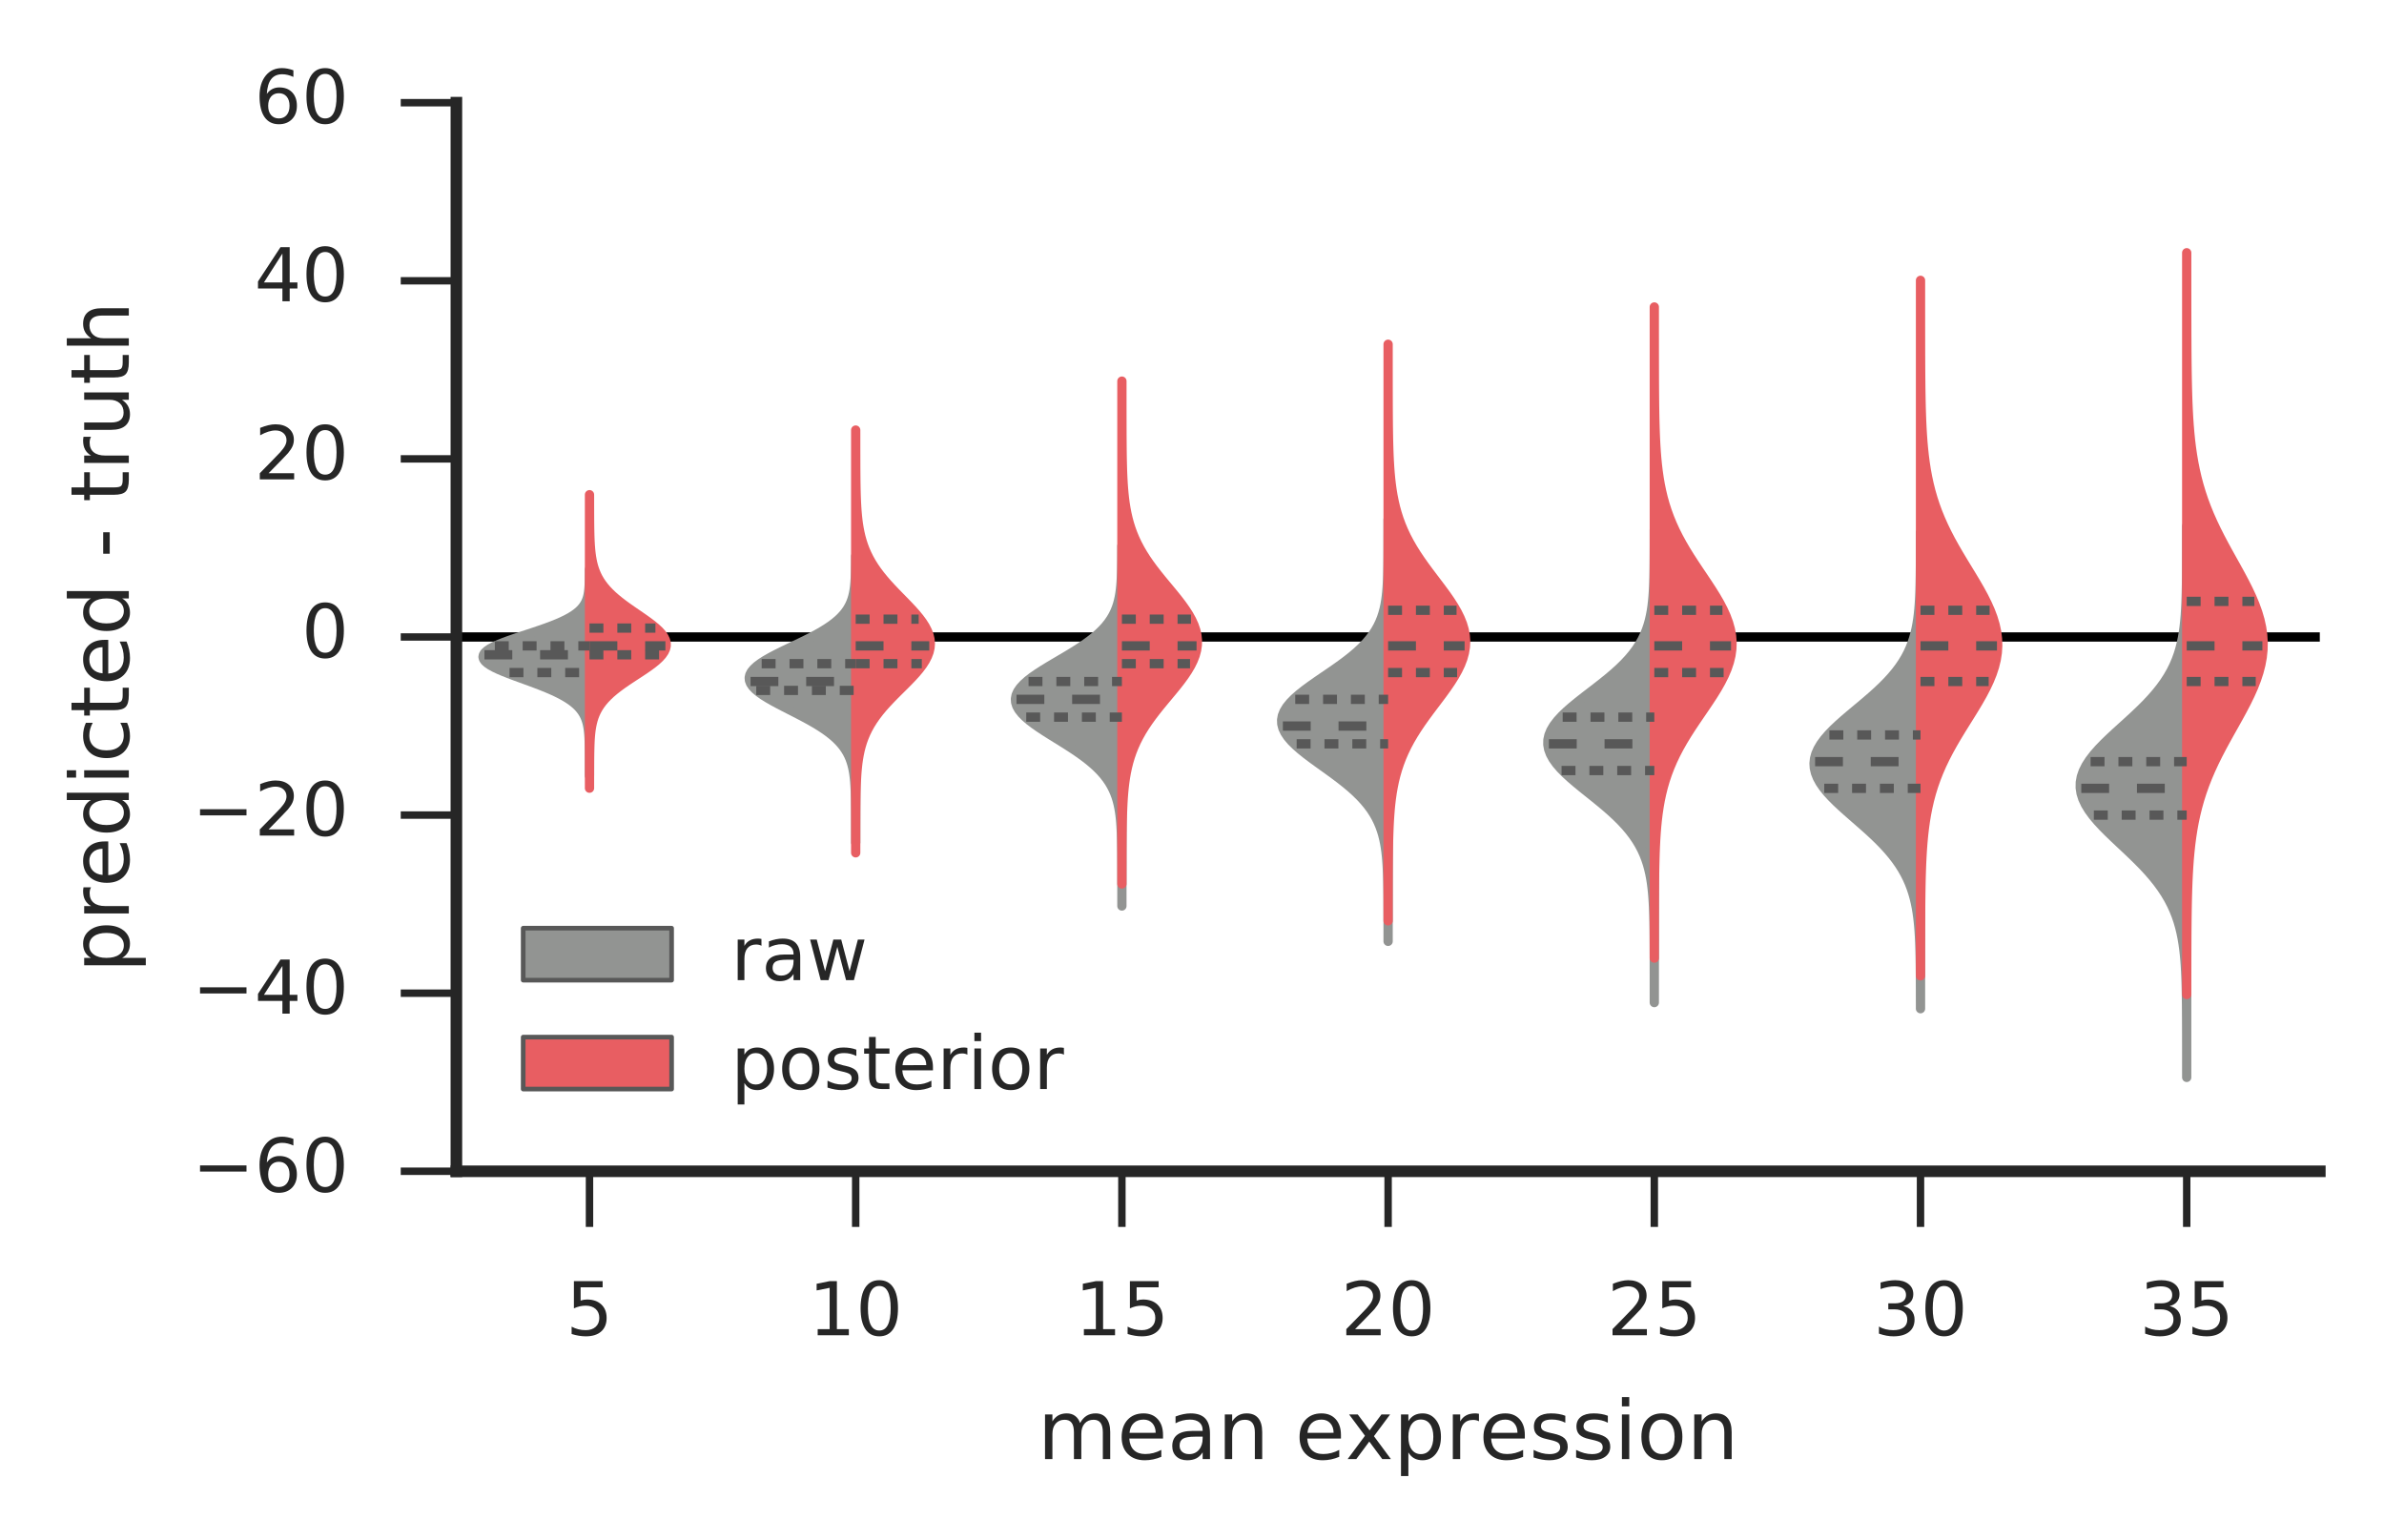 <?xml version="1.0" encoding="utf-8" standalone="no"?>
<!DOCTYPE svg PUBLIC "-//W3C//DTD SVG 1.1//EN"
  "http://www.w3.org/Graphics/SVG/1.1/DTD/svg11.dtd">
<!-- Created with matplotlib (http://matplotlib.org/) -->
<svg height="166pt" version="1.1" viewBox="0 0 257 166" width="257pt" xmlns="http://www.w3.org/2000/svg" xmlns:xlink="http://www.w3.org/1999/xlink">
 <defs>
  <style type="text/css">
*{stroke-linecap:butt;stroke-linejoin:round;stroke-miterlimit:100000;}
  </style>
 </defs>
 <g id="figure_1">
  <g id="patch_1">
   <path d="M 0 166.331 
L 257.281 166.331 
L 257.281 0 
L 0 0 
z
" style="fill:#ffffff;"/>
  </g>
  <g id="axes_1">
   <g id="patch_2">
    <path d="M 49.2 126.271 
L 250.081 126.271 
L 250.081 11.071 
L 49.2 11.071 
z
" style="fill:#ffffff;"/>
   </g>
   <g id="line2d_1">
    <path clip-path="url(#p5a2e3af2fc)" d="M 49.2 68.671 
L 250.081 68.671 
" style="fill:none;stroke:#000000;stroke-linecap:round;"/>
   </g>
   <g id="matplotlib.axis_1">
    <g id="xtick_1">
     <g id="line2d_2">
      <defs>
       <path d="M 0 0 
L 0 6 
" id="mc333cd95d1" style="stroke:#262626;stroke-width:0.8;"/>
      </defs>
      <g>
       <use style="fill:#262626;stroke:#262626;stroke-width:0.8;" x="63.549" xlink:href="#mc333cd95d1" y="126.271"/>
      </g>
     </g>
     <g id="text_1">
      <!-- 5 -->
      <defs>
       <path d="M 10.797 72.906 
L 49.516 72.906 
L 49.516 64.594 
L 19.828 64.594 
L 19.828 46.734 
Q 21.969 47.469 24.109 47.828 
Q 26.266 48.188 28.422 48.188 
Q 40.625 48.188 47.75 41.5 
Q 54.891 34.812 54.891 23.391 
Q 54.891 11.625 47.562 5.094 
Q 40.234 -1.422 26.906 -1.422 
Q 22.312 -1.422 17.547 -0.641 
Q 12.797 0.141 7.719 1.703 
L 7.719 11.625 
Q 12.109 9.234 16.797 8.062 
Q 21.484 6.891 26.703 6.891 
Q 35.156 6.891 40.078 11.328 
Q 45.016 15.766 45.016 23.391 
Q 45.016 31 40.078 35.438 
Q 35.156 39.891 26.703 39.891 
Q 22.75 39.891 18.812 39.016 
Q 14.891 38.141 10.797 36.281 
z
" id="BitstreamVeraSans-Roman-35"/>
      </defs>
      <g style="fill:#262626;" transform="translate(61.004 143.95)scale(0.08 -0.08)">
       <use xlink:href="#BitstreamVeraSans-Roman-35"/>
      </g>
     </g>
    </g>
    <g id="xtick_2">
     <g id="line2d_3">
      <g>
       <use style="fill:#262626;stroke:#262626;stroke-width:0.8;" x="92.246" xlink:href="#mc333cd95d1" y="126.271"/>
      </g>
     </g>
     <g id="text_2">
      <!-- 10 -->
      <defs>
       <path d="M 12.406 8.297 
L 28.516 8.297 
L 28.516 63.922 
L 10.984 60.406 
L 10.984 69.391 
L 28.422 72.906 
L 38.281 72.906 
L 38.281 8.297 
L 54.391 8.297 
L 54.391 0 
L 12.406 0 
z
" id="BitstreamVeraSans-Roman-31"/>
       <path d="M 31.781 66.406 
Q 24.172 66.406 20.328 58.906 
Q 16.5 51.422 16.5 36.375 
Q 16.5 21.391 20.328 13.891 
Q 24.172 6.391 31.781 6.391 
Q 39.453 6.391 43.281 13.891 
Q 47.125 21.391 47.125 36.375 
Q 47.125 51.422 43.281 58.906 
Q 39.453 66.406 31.781 66.406 
M 31.781 74.219 
Q 44.047 74.219 50.516 64.516 
Q 56.984 54.828 56.984 36.375 
Q 56.984 17.969 50.516 8.266 
Q 44.047 -1.422 31.781 -1.422 
Q 19.531 -1.422 13.062 8.266 
Q 6.594 17.969 6.594 36.375 
Q 6.594 54.828 13.062 64.516 
Q 19.531 74.219 31.781 74.219 
" id="BitstreamVeraSans-Roman-30"/>
      </defs>
      <g style="fill:#262626;" transform="translate(87.156 143.95)scale(0.08 -0.08)">
       <use xlink:href="#BitstreamVeraSans-Roman-31"/>
       <use x="63.623" xlink:href="#BitstreamVeraSans-Roman-30"/>
      </g>
     </g>
    </g>
    <g id="xtick_3">
     <g id="line2d_4">
      <g>
       <use style="fill:#262626;stroke:#262626;stroke-width:0.8;" x="120.943" xlink:href="#mc333cd95d1" y="126.271"/>
      </g>
     </g>
     <g id="text_3">
      <!-- 15 -->
      <g style="fill:#262626;" transform="translate(115.853 143.95)scale(0.08 -0.08)">
       <use xlink:href="#BitstreamVeraSans-Roman-31"/>
       <use x="63.623" xlink:href="#BitstreamVeraSans-Roman-35"/>
      </g>
     </g>
    </g>
    <g id="xtick_4">
     <g id="line2d_5">
      <g>
       <use style="fill:#262626;stroke:#262626;stroke-width:0.8;" x="149.641" xlink:href="#mc333cd95d1" y="126.271"/>
      </g>
     </g>
     <g id="text_4">
      <!-- 20 -->
      <defs>
       <path d="M 19.188 8.297 
L 53.609 8.297 
L 53.609 0 
L 7.328 0 
L 7.328 8.297 
Q 12.938 14.109 22.625 23.891 
Q 32.328 33.688 34.812 36.531 
Q 39.547 41.844 41.422 45.531 
Q 43.312 49.219 43.312 52.781 
Q 43.312 58.594 39.234 62.25 
Q 35.156 65.922 28.609 65.922 
Q 23.969 65.922 18.812 64.312 
Q 13.672 62.703 7.812 59.422 
L 7.812 69.391 
Q 13.766 71.781 18.938 73 
Q 24.125 74.219 28.422 74.219 
Q 39.75 74.219 46.484 68.547 
Q 53.219 62.891 53.219 53.422 
Q 53.219 48.922 51.531 44.891 
Q 49.859 40.875 45.406 35.406 
Q 44.188 33.984 37.641 27.219 
Q 31.109 20.453 19.188 8.297 
" id="BitstreamVeraSans-Roman-32"/>
      </defs>
      <g style="fill:#262626;" transform="translate(144.55 143.95)scale(0.08 -0.08)">
       <use xlink:href="#BitstreamVeraSans-Roman-32"/>
       <use x="63.623" xlink:href="#BitstreamVeraSans-Roman-30"/>
      </g>
     </g>
    </g>
    <g id="xtick_5">
     <g id="line2d_6">
      <g>
       <use style="fill:#262626;stroke:#262626;stroke-width:0.8;" x="178.338" xlink:href="#mc333cd95d1" y="126.271"/>
      </g>
     </g>
     <g id="text_5">
      <!-- 25 -->
      <g style="fill:#262626;" transform="translate(173.248 143.95)scale(0.08 -0.08)">
       <use xlink:href="#BitstreamVeraSans-Roman-32"/>
       <use x="63.623" xlink:href="#BitstreamVeraSans-Roman-35"/>
      </g>
     </g>
    </g>
    <g id="xtick_6">
     <g id="line2d_7">
      <g>
       <use style="fill:#262626;stroke:#262626;stroke-width:0.8;" x="207.035" xlink:href="#mc333cd95d1" y="126.271"/>
      </g>
     </g>
     <g id="text_6">
      <!-- 30 -->
      <defs>
       <path d="M 40.578 39.312 
Q 47.656 37.797 51.625 33 
Q 55.609 28.219 55.609 21.188 
Q 55.609 10.406 48.188 4.484 
Q 40.766 -1.422 27.094 -1.422 
Q 22.516 -1.422 17.656 -0.516 
Q 12.797 0.391 7.625 2.203 
L 7.625 11.719 
Q 11.719 9.328 16.594 8.109 
Q 21.484 6.891 26.812 6.891 
Q 36.078 6.891 40.938 10.547 
Q 45.797 14.203 45.797 21.188 
Q 45.797 27.641 41.281 31.266 
Q 36.766 34.906 28.719 34.906 
L 20.219 34.906 
L 20.219 43.016 
L 29.109 43.016 
Q 36.375 43.016 40.234 45.922 
Q 44.094 48.828 44.094 54.297 
Q 44.094 59.906 40.109 62.906 
Q 36.141 65.922 28.719 65.922 
Q 24.656 65.922 20.016 65.031 
Q 15.375 64.156 9.812 62.312 
L 9.812 71.094 
Q 15.438 72.656 20.344 73.438 
Q 25.25 74.219 29.594 74.219 
Q 40.828 74.219 47.359 69.109 
Q 53.906 64.016 53.906 55.328 
Q 53.906 49.266 50.438 45.094 
Q 46.969 40.922 40.578 39.312 
" id="BitstreamVeraSans-Roman-33"/>
      </defs>
      <g style="fill:#262626;" transform="translate(201.945 143.95)scale(0.08 -0.08)">
       <use xlink:href="#BitstreamVeraSans-Roman-33"/>
       <use x="63.623" xlink:href="#BitstreamVeraSans-Roman-30"/>
      </g>
     </g>
    </g>
    <g id="xtick_7">
     <g id="line2d_8">
      <g>
       <use style="fill:#262626;stroke:#262626;stroke-width:0.8;" x="235.732" xlink:href="#mc333cd95d1" y="126.271"/>
      </g>
     </g>
     <g id="text_7">
      <!-- 35 -->
      <g style="fill:#262626;" transform="translate(230.642 143.95)scale(0.08 -0.08)">
       <use xlink:href="#BitstreamVeraSans-Roman-33"/>
       <use x="63.623" xlink:href="#BitstreamVeraSans-Roman-35"/>
      </g>
     </g>
    </g>
    <g id="text_8">
     <!-- mean expression -->
     <defs>
      <path d="M 54.891 33.016 
L 54.891 0 
L 45.906 0 
L 45.906 32.719 
Q 45.906 40.484 42.875 44.328 
Q 39.844 48.188 33.797 48.188 
Q 26.516 48.188 22.312 43.547 
Q 18.109 38.922 18.109 30.906 
L 18.109 0 
L 9.078 0 
L 9.078 54.688 
L 18.109 54.688 
L 18.109 46.188 
Q 21.344 51.125 25.703 53.562 
Q 30.078 56 35.797 56 
Q 45.219 56 50.047 50.172 
Q 54.891 44.344 54.891 33.016 
" id="BitstreamVeraSans-Roman-6e"/>
      <path d="M 30.609 48.391 
Q 23.391 48.391 19.188 42.75 
Q 14.984 37.109 14.984 27.297 
Q 14.984 17.484 19.156 11.844 
Q 23.344 6.203 30.609 6.203 
Q 37.797 6.203 41.984 11.859 
Q 46.188 17.531 46.188 27.297 
Q 46.188 37.016 41.984 42.703 
Q 37.797 48.391 30.609 48.391 
M 30.609 56 
Q 42.328 56 49.016 48.375 
Q 55.719 40.766 55.719 27.297 
Q 55.719 13.875 49.016 6.219 
Q 42.328 -1.422 30.609 -1.422 
Q 18.844 -1.422 12.172 6.219 
Q 5.516 13.875 5.516 27.297 
Q 5.516 40.766 12.172 48.375 
Q 18.844 56 30.609 56 
" id="BitstreamVeraSans-Roman-6f"/>
      <path d="M 52 44.188 
Q 55.375 50.25 60.062 53.125 
Q 64.75 56 71.094 56 
Q 79.641 56 84.281 50.016 
Q 88.922 44.047 88.922 33.016 
L 88.922 0 
L 79.891 0 
L 79.891 32.719 
Q 79.891 40.578 77.094 44.375 
Q 74.312 48.188 68.609 48.188 
Q 61.625 48.188 57.562 43.547 
Q 53.516 38.922 53.516 30.906 
L 53.516 0 
L 44.484 0 
L 44.484 32.719 
Q 44.484 40.625 41.703 44.406 
Q 38.922 48.188 33.109 48.188 
Q 26.219 48.188 22.156 43.531 
Q 18.109 38.875 18.109 30.906 
L 18.109 0 
L 9.078 0 
L 9.078 54.688 
L 18.109 54.688 
L 18.109 46.188 
Q 21.188 51.219 25.484 53.609 
Q 29.781 56 35.688 56 
Q 41.656 56 45.828 52.969 
Q 50 49.953 52 44.188 
" id="BitstreamVeraSans-Roman-6d"/>
      <path d="M 34.281 27.484 
Q 23.391 27.484 19.188 25 
Q 14.984 22.516 14.984 16.5 
Q 14.984 11.719 18.141 8.906 
Q 21.297 6.109 26.703 6.109 
Q 34.188 6.109 38.703 11.406 
Q 43.219 16.703 43.219 25.484 
L 43.219 27.484 
z
M 52.203 31.203 
L 52.203 0 
L 43.219 0 
L 43.219 8.297 
Q 40.141 3.328 35.547 0.953 
Q 30.953 -1.422 24.312 -1.422 
Q 15.922 -1.422 10.953 3.297 
Q 6 8.016 6 15.922 
Q 6 25.141 12.172 29.828 
Q 18.359 34.516 30.609 34.516 
L 43.219 34.516 
L 43.219 35.406 
Q 43.219 41.609 39.141 45 
Q 35.062 48.391 27.688 48.391 
Q 23 48.391 18.547 47.266 
Q 14.109 46.141 10.016 43.891 
L 10.016 52.203 
Q 14.938 54.109 19.578 55.047 
Q 24.219 56 28.609 56 
Q 40.484 56 46.344 49.844 
Q 52.203 43.703 52.203 31.203 
" id="BitstreamVeraSans-Roman-61"/>
      <path d="M 41.109 46.297 
Q 39.594 47.172 37.812 47.578 
Q 36.031 48 33.891 48 
Q 26.266 48 22.188 43.047 
Q 18.109 38.094 18.109 28.812 
L 18.109 0 
L 9.078 0 
L 9.078 54.688 
L 18.109 54.688 
L 18.109 46.188 
Q 20.953 51.172 25.484 53.578 
Q 30.031 56 36.531 56 
Q 37.453 56 38.578 55.875 
Q 39.703 55.766 41.062 55.516 
z
" id="BitstreamVeraSans-Roman-72"/>
      <path d="M 44.281 53.078 
L 44.281 44.578 
Q 40.484 46.531 36.375 47.5 
Q 32.281 48.484 27.875 48.484 
Q 21.188 48.484 17.844 46.438 
Q 14.5 44.391 14.5 40.281 
Q 14.5 37.156 16.891 35.375 
Q 19.281 33.594 26.516 31.984 
L 29.594 31.297 
Q 39.156 29.25 43.188 25.516 
Q 47.219 21.781 47.219 15.094 
Q 47.219 7.469 41.188 3.016 
Q 35.156 -1.422 24.609 -1.422 
Q 20.219 -1.422 15.453 -0.562 
Q 10.688 0.297 5.422 2 
L 5.422 11.281 
Q 10.406 8.688 15.234 7.391 
Q 20.062 6.109 24.812 6.109 
Q 31.156 6.109 34.562 8.281 
Q 37.984 10.453 37.984 14.406 
Q 37.984 18.062 35.516 20.016 
Q 33.062 21.969 24.703 23.781 
L 21.578 24.516 
Q 13.234 26.266 9.516 29.906 
Q 5.812 33.547 5.812 39.891 
Q 5.812 47.609 11.281 51.797 
Q 16.75 56 26.812 56 
Q 31.781 56 36.172 55.266 
Q 40.578 54.547 44.281 53.078 
" id="BitstreamVeraSans-Roman-73"/>
      <path id="BitstreamVeraSans-Roman-20"/>
      <path d="M 54.891 54.688 
L 35.109 28.078 
L 55.906 0 
L 45.312 0 
L 29.391 21.484 
L 13.484 0 
L 2.875 0 
L 24.125 28.609 
L 4.688 54.688 
L 15.281 54.688 
L 29.781 35.203 
L 44.281 54.688 
z
" id="BitstreamVeraSans-Roman-78"/>
      <path d="M 56.203 29.594 
L 56.203 25.203 
L 14.891 25.203 
Q 15.484 15.922 20.484 11.062 
Q 25.484 6.203 34.422 6.203 
Q 39.594 6.203 44.453 7.469 
Q 49.312 8.734 54.109 11.281 
L 54.109 2.781 
Q 49.266 0.734 44.188 -0.344 
Q 39.109 -1.422 33.891 -1.422 
Q 20.797 -1.422 13.156 6.188 
Q 5.516 13.812 5.516 26.812 
Q 5.516 40.234 12.766 48.109 
Q 20.016 56 32.328 56 
Q 43.359 56 49.781 48.891 
Q 56.203 41.797 56.203 29.594 
M 47.219 32.234 
Q 47.125 39.594 43.094 43.984 
Q 39.062 48.391 32.422 48.391 
Q 24.906 48.391 20.391 44.141 
Q 15.875 39.891 15.188 32.172 
z
" id="BitstreamVeraSans-Roman-65"/>
      <path d="M 18.109 8.203 
L 18.109 -20.797 
L 9.078 -20.797 
L 9.078 54.688 
L 18.109 54.688 
L 18.109 46.391 
Q 20.953 51.266 25.266 53.625 
Q 29.594 56 35.594 56 
Q 45.562 56 51.781 48.094 
Q 58.016 40.188 58.016 27.297 
Q 58.016 14.406 51.781 6.484 
Q 45.562 -1.422 35.594 -1.422 
Q 29.594 -1.422 25.266 0.953 
Q 20.953 3.328 18.109 8.203 
M 48.688 27.297 
Q 48.688 37.203 44.609 42.844 
Q 40.531 48.484 33.406 48.484 
Q 26.266 48.484 22.188 42.844 
Q 18.109 37.203 18.109 27.297 
Q 18.109 17.391 22.188 11.75 
Q 26.266 6.109 33.406 6.109 
Q 40.531 6.109 44.609 11.75 
Q 48.688 17.391 48.688 27.297 
" id="BitstreamVeraSans-Roman-70"/>
      <path d="M 9.422 54.688 
L 18.406 54.688 
L 18.406 0 
L 9.422 0 
z
M 9.422 75.984 
L 18.406 75.984 
L 18.406 64.594 
L 9.422 64.594 
z
" id="BitstreamVeraSans-Roman-69"/>
     </defs>
     <g style="fill:#262626;" transform="translate(111.858 157.3)scale(0.088 -0.088)">
      <use xlink:href="#BitstreamVeraSans-Roman-6d"/>
      <use x="97.412" xlink:href="#BitstreamVeraSans-Roman-65"/>
      <use x="158.936" xlink:href="#BitstreamVeraSans-Roman-61"/>
      <use x="220.215" xlink:href="#BitstreamVeraSans-Roman-6e"/>
      <use x="283.594" xlink:href="#BitstreamVeraSans-Roman-20"/>
      <use x="315.381" xlink:href="#BitstreamVeraSans-Roman-65"/>
      <use x="376.889" xlink:href="#BitstreamVeraSans-Roman-78"/>
      <use x="436.068" xlink:href="#BitstreamVeraSans-Roman-70"/>
      <use x="499.545" xlink:href="#BitstreamVeraSans-Roman-72"/>
      <use x="540.627" xlink:href="#BitstreamVeraSans-Roman-65"/>
      <use x="602.15" xlink:href="#BitstreamVeraSans-Roman-73"/>
      <use x="654.25" xlink:href="#BitstreamVeraSans-Roman-73"/>
      <use x="706.35" xlink:href="#BitstreamVeraSans-Roman-69"/>
      <use x="734.133" xlink:href="#BitstreamVeraSans-Roman-6f"/>
      <use x="795.314" xlink:href="#BitstreamVeraSans-Roman-6e"/>
     </g>
    </g>
   </g>
   <g id="matplotlib.axis_2">
    <g id="ytick_1">
     <g id="line2d_9">
      <defs>
       <path d="M 0 0 
L -6 0 
" id="m3274ba50f9" style="stroke:#262626;stroke-width:0.8;"/>
      </defs>
      <g>
       <use style="fill:#262626;stroke:#262626;stroke-width:0.8;" x="49.2" xlink:href="#m3274ba50f9" y="126.271"/>
      </g>
     </g>
     <g id="text_9">
      <!-- −60 -->
      <defs>
       <path d="M 33.016 40.375 
Q 26.375 40.375 22.484 35.828 
Q 18.609 31.297 18.609 23.391 
Q 18.609 15.531 22.484 10.953 
Q 26.375 6.391 33.016 6.391 
Q 39.656 6.391 43.531 10.953 
Q 47.406 15.531 47.406 23.391 
Q 47.406 31.297 43.531 35.828 
Q 39.656 40.375 33.016 40.375 
M 52.594 71.297 
L 52.594 62.312 
Q 48.875 64.062 45.094 64.984 
Q 41.312 65.922 37.594 65.922 
Q 27.828 65.922 22.672 59.328 
Q 17.531 52.734 16.797 39.406 
Q 19.672 43.656 24.016 45.922 
Q 28.375 48.188 33.594 48.188 
Q 44.578 48.188 50.953 41.516 
Q 57.328 34.859 57.328 23.391 
Q 57.328 12.156 50.688 5.359 
Q 44.047 -1.422 33.016 -1.422 
Q 20.359 -1.422 13.672 8.266 
Q 6.984 17.969 6.984 36.375 
Q 6.984 53.656 15.188 63.938 
Q 23.391 74.219 37.203 74.219 
Q 40.922 74.219 44.703 73.484 
Q 48.484 72.75 52.594 71.297 
" id="BitstreamVeraSans-Roman-36"/>
       <path d="M 10.594 35.5 
L 73.188 35.5 
L 73.188 27.203 
L 10.594 27.203 
z
" id="BitstreamVeraSans-Roman-2212"/>
      </defs>
      <g style="fill:#262626;" transform="translate(20.717 128.479)scale(0.08 -0.08)">
       <use xlink:href="#BitstreamVeraSans-Roman-2212"/>
       <use x="83.789" xlink:href="#BitstreamVeraSans-Roman-36"/>
       <use x="147.412" xlink:href="#BitstreamVeraSans-Roman-30"/>
      </g>
     </g>
    </g>
    <g id="ytick_2">
     <g id="line2d_10">
      <g>
       <use style="fill:#262626;stroke:#262626;stroke-width:0.8;" x="49.2" xlink:href="#m3274ba50f9" y="107.071"/>
      </g>
     </g>
     <g id="text_10">
      <!-- −40 -->
      <defs>
       <path d="M 37.797 64.312 
L 12.891 25.391 
L 37.797 25.391 
z
M 35.203 72.906 
L 47.609 72.906 
L 47.609 25.391 
L 58.016 25.391 
L 58.016 17.188 
L 47.609 17.188 
L 47.609 0 
L 37.797 0 
L 37.797 17.188 
L 4.891 17.188 
L 4.891 26.703 
z
" id="BitstreamVeraSans-Roman-34"/>
      </defs>
      <g style="fill:#262626;" transform="translate(20.717 109.279)scale(0.08 -0.08)">
       <use xlink:href="#BitstreamVeraSans-Roman-2212"/>
       <use x="83.789" xlink:href="#BitstreamVeraSans-Roman-34"/>
       <use x="147.412" xlink:href="#BitstreamVeraSans-Roman-30"/>
      </g>
     </g>
    </g>
    <g id="ytick_3">
     <g id="line2d_11">
      <g>
       <use style="fill:#262626;stroke:#262626;stroke-width:0.8;" x="49.2" xlink:href="#m3274ba50f9" y="87.871"/>
      </g>
     </g>
     <g id="text_11">
      <!-- −20 -->
      <g style="fill:#262626;" transform="translate(20.717 90.079)scale(0.08 -0.08)">
       <use xlink:href="#BitstreamVeraSans-Roman-2212"/>
       <use x="83.789" xlink:href="#BitstreamVeraSans-Roman-32"/>
       <use x="147.412" xlink:href="#BitstreamVeraSans-Roman-30"/>
      </g>
     </g>
    </g>
    <g id="ytick_4">
     <g id="line2d_12">
      <g>
       <use style="fill:#262626;stroke:#262626;stroke-width:0.8;" x="49.2" xlink:href="#m3274ba50f9" y="68.671"/>
      </g>
     </g>
     <g id="text_12">
      <!-- 0 -->
      <g style="fill:#262626;" transform="translate(32.511 70.879)scale(0.08 -0.08)">
       <use xlink:href="#BitstreamVeraSans-Roman-30"/>
      </g>
     </g>
    </g>
    <g id="ytick_5">
     <g id="line2d_13">
      <g>
       <use style="fill:#262626;stroke:#262626;stroke-width:0.8;" x="49.2" xlink:href="#m3274ba50f9" y="49.471"/>
      </g>
     </g>
     <g id="text_13">
      <!-- 20 -->
      <g style="fill:#262626;" transform="translate(27.421 51.679)scale(0.08 -0.08)">
       <use xlink:href="#BitstreamVeraSans-Roman-32"/>
       <use x="63.623" xlink:href="#BitstreamVeraSans-Roman-30"/>
      </g>
     </g>
    </g>
    <g id="ytick_6">
     <g id="line2d_14">
      <g>
       <use style="fill:#262626;stroke:#262626;stroke-width:0.8;" x="49.2" xlink:href="#m3274ba50f9" y="30.271"/>
      </g>
     </g>
     <g id="text_14">
      <!-- 40 -->
      <g style="fill:#262626;" transform="translate(27.421 32.479)scale(0.08 -0.08)">
       <use xlink:href="#BitstreamVeraSans-Roman-34"/>
       <use x="63.623" xlink:href="#BitstreamVeraSans-Roman-30"/>
      </g>
     </g>
    </g>
    <g id="ytick_7">
     <g id="line2d_15">
      <g>
       <use style="fill:#262626;stroke:#262626;stroke-width:0.8;" x="49.2" xlink:href="#m3274ba50f9" y="11.071"/>
      </g>
     </g>
     <g id="text_15">
      <!-- 60 -->
      <g style="fill:#262626;" transform="translate(27.421 13.279)scale(0.08 -0.08)">
       <use xlink:href="#BitstreamVeraSans-Roman-36"/>
       <use x="63.623" xlink:href="#BitstreamVeraSans-Roman-30"/>
      </g>
     </g>
    </g>
    <g id="text_16">
     <!-- predicted - truth -->
     <defs>
      <path d="M 45.406 46.391 
L 45.406 75.984 
L 54.391 75.984 
L 54.391 0 
L 45.406 0 
L 45.406 8.203 
Q 42.578 3.328 38.25 0.953 
Q 33.938 -1.422 27.875 -1.422 
Q 17.969 -1.422 11.734 6.484 
Q 5.516 14.406 5.516 27.297 
Q 5.516 40.188 11.734 48.094 
Q 17.969 56 27.875 56 
Q 33.938 56 38.25 53.625 
Q 42.578 51.266 45.406 46.391 
M 14.797 27.297 
Q 14.797 17.391 18.875 11.75 
Q 22.953 6.109 30.078 6.109 
Q 37.203 6.109 41.297 11.75 
Q 45.406 17.391 45.406 27.297 
Q 45.406 37.203 41.297 42.844 
Q 37.203 48.484 30.078 48.484 
Q 22.953 48.484 18.875 42.844 
Q 14.797 37.203 14.797 27.297 
" id="BitstreamVeraSans-Roman-64"/>
      <path d="M 48.781 52.594 
L 48.781 44.188 
Q 44.969 46.297 41.141 47.344 
Q 37.312 48.391 33.406 48.391 
Q 24.656 48.391 19.812 42.844 
Q 14.984 37.312 14.984 27.297 
Q 14.984 17.281 19.812 11.734 
Q 24.656 6.203 33.406 6.203 
Q 37.312 6.203 41.141 7.25 
Q 44.969 8.297 48.781 10.406 
L 48.781 2.094 
Q 45.016 0.344 40.984 -0.531 
Q 36.969 -1.422 32.422 -1.422 
Q 20.062 -1.422 12.781 6.344 
Q 5.516 14.109 5.516 27.297 
Q 5.516 40.672 12.859 48.328 
Q 20.219 56 33.016 56 
Q 37.156 56 41.109 55.141 
Q 45.062 54.297 48.781 52.594 
" id="BitstreamVeraSans-Roman-63"/>
      <path d="M 8.5 21.578 
L 8.5 54.688 
L 17.484 54.688 
L 17.484 21.922 
Q 17.484 14.156 20.5 10.266 
Q 23.531 6.391 29.594 6.391 
Q 36.859 6.391 41.078 11.031 
Q 45.312 15.672 45.312 23.688 
L 45.312 54.688 
L 54.297 54.688 
L 54.297 0 
L 45.312 0 
L 45.312 8.406 
Q 42.047 3.422 37.719 1 
Q 33.406 -1.422 27.688 -1.422 
Q 18.266 -1.422 13.375 4.438 
Q 8.5 10.297 8.5 21.578 
" id="BitstreamVeraSans-Roman-75"/>
      <path d="M 18.312 70.219 
L 18.312 54.688 
L 36.812 54.688 
L 36.812 47.703 
L 18.312 47.703 
L 18.312 18.016 
Q 18.312 11.328 20.141 9.422 
Q 21.969 7.516 27.594 7.516 
L 36.812 7.516 
L 36.812 0 
L 27.594 0 
Q 17.188 0 13.234 3.875 
Q 9.281 7.766 9.281 18.016 
L 9.281 47.703 
L 2.688 47.703 
L 2.688 54.688 
L 9.281 54.688 
L 9.281 70.219 
z
" id="BitstreamVeraSans-Roman-74"/>
      <path d="M 4.891 31.391 
L 31.203 31.391 
L 31.203 23.391 
L 4.891 23.391 
z
" id="BitstreamVeraSans-Roman-2d"/>
      <path d="M 54.891 33.016 
L 54.891 0 
L 45.906 0 
L 45.906 32.719 
Q 45.906 40.484 42.875 44.328 
Q 39.844 48.188 33.797 48.188 
Q 26.516 48.188 22.312 43.547 
Q 18.109 38.922 18.109 30.906 
L 18.109 0 
L 9.078 0 
L 9.078 75.984 
L 18.109 75.984 
L 18.109 46.188 
Q 21.344 51.125 25.703 53.562 
Q 30.078 56 35.797 56 
Q 45.219 56 50.047 50.172 
Q 54.891 44.344 54.891 33.016 
" id="BitstreamVeraSans-Roman-68"/>
     </defs>
     <g style="fill:#262626;" transform="translate(13.887 104.86)rotate(-90.0)scale(0.088 -0.088)">
      <use xlink:href="#BitstreamVeraSans-Roman-70"/>
      <use x="63.477" xlink:href="#BitstreamVeraSans-Roman-72"/>
      <use x="104.559" xlink:href="#BitstreamVeraSans-Roman-65"/>
      <use x="166.082" xlink:href="#BitstreamVeraSans-Roman-64"/>
      <use x="229.559" xlink:href="#BitstreamVeraSans-Roman-69"/>
      <use x="257.342" xlink:href="#BitstreamVeraSans-Roman-63"/>
      <use x="312.322" xlink:href="#BitstreamVeraSans-Roman-74"/>
      <use x="351.531" xlink:href="#BitstreamVeraSans-Roman-65"/>
      <use x="413.055" xlink:href="#BitstreamVeraSans-Roman-64"/>
      <use x="476.531" xlink:href="#BitstreamVeraSans-Roman-20"/>
      <use x="508.318" xlink:href="#BitstreamVeraSans-Roman-2d"/>
      <use x="544.402" xlink:href="#BitstreamVeraSans-Roman-20"/>
      <use x="576.189" xlink:href="#BitstreamVeraSans-Roman-74"/>
      <use x="615.398" xlink:href="#BitstreamVeraSans-Roman-72"/>
      <use x="656.512" xlink:href="#BitstreamVeraSans-Roman-75"/>
      <use x="719.891" xlink:href="#BitstreamVeraSans-Roman-74"/>
      <use x="759.1" xlink:href="#BitstreamVeraSans-Roman-68"/>
     </g>
    </g>
   </g>
   <g id="PolyCollection_1">
    <defs>
     <path d="M 63.549 -82.702 
L 63.549 -82.702 
L 63.549 -82.927 
L 63.549 -83.151 
L 63.549 -83.376 
L 63.548 -83.601 
L 63.548 -83.825 
L 63.548 -84.05 
L 63.547 -84.274 
L 63.546 -84.499 
L 63.545 -84.723 
L 63.544 -84.948 
L 63.542 -85.173 
L 63.54 -85.397 
L 63.537 -85.622 
L 63.534 -85.846 
L 63.529 -86.071 
L 63.523 -86.296 
L 63.514 -86.52 
L 63.504 -86.745 
L 63.491 -86.969 
L 63.475 -87.194 
L 63.454 -87.419 
L 63.428 -87.643 
L 63.395 -87.868 
L 63.356 -88.092 
L 63.307 -88.317 
L 63.247 -88.541 
L 63.175 -88.766 
L 63.089 -88.991 
L 62.985 -89.215 
L 62.862 -89.44 
L 62.717 -89.664 
L 62.548 -89.889 
L 62.351 -90.114 
L 62.124 -90.338 
L 61.865 -90.563 
L 61.57 -90.787 
L 61.239 -91.012 
L 60.87 -91.236 
L 60.461 -91.461 
L 60.014 -91.686 
L 59.529 -91.91 
L 59.009 -92.135 
L 58.457 -92.359 
L 57.878 -92.584 
L 57.278 -92.809 
L 56.665 -93.033 
L 56.048 -93.258 
L 55.436 -93.482 
L 54.842 -93.707 
L 54.276 -93.932 
L 53.75 -94.156 
L 53.278 -94.381 
L 52.87 -94.605 
L 52.536 -94.83 
L 52.287 -95.054 
L 52.13 -95.279 
L 52.07 -95.504 
L 52.111 -95.728 
L 52.251 -95.953 
L 52.491 -96.177 
L 52.823 -96.402 
L 53.241 -96.627 
L 53.736 -96.851 
L 54.295 -97.076 
L 54.905 -97.3 
L 55.553 -97.525 
L 56.225 -97.75 
L 56.907 -97.974 
L 57.586 -98.199 
L 58.249 -98.423 
L 58.886 -98.648 
L 59.488 -98.872 
L 60.05 -99.097 
L 60.565 -99.322 
L 61.03 -99.546 
L 61.446 -99.771 
L 61.811 -99.995 
L 62.128 -100.22 
L 62.4 -100.445 
L 62.629 -100.669 
L 62.821 -100.894 
L 62.978 -101.118 
L 63.107 -101.343 
L 63.21 -101.568 
L 63.292 -101.792 
L 63.356 -102.017 
L 63.406 -102.241 
L 63.444 -102.466 
L 63.472 -102.69 
L 63.494 -102.915 
L 63.51 -103.14 
L 63.521 -103.364 
L 63.53 -103.589 
L 63.536 -103.813 
L 63.54 -104.038 
L 63.543 -104.263 
L 63.545 -104.487 
L 63.546 -104.712 
L 63.547 -104.936 
L 63.549 -104.936 
L 63.549 -104.936 
L 63.549 -104.712 
L 63.549 -104.487 
L 63.549 -104.263 
L 63.549 -104.038 
L 63.549 -103.813 
L 63.549 -103.589 
L 63.549 -103.364 
L 63.549 -103.14 
L 63.549 -102.915 
L 63.549 -102.69 
L 63.549 -102.466 
L 63.549 -102.241 
L 63.549 -102.017 
L 63.549 -101.792 
L 63.549 -101.568 
L 63.549 -101.343 
L 63.549 -101.118 
L 63.549 -100.894 
L 63.549 -100.669 
L 63.549 -100.445 
L 63.549 -100.22 
L 63.549 -99.995 
L 63.549 -99.771 
L 63.549 -99.546 
L 63.549 -99.322 
L 63.549 -99.097 
L 63.549 -98.872 
L 63.549 -98.648 
L 63.549 -98.423 
L 63.549 -98.199 
L 63.549 -97.974 
L 63.549 -97.75 
L 63.549 -97.525 
L 63.549 -97.3 
L 63.549 -97.076 
L 63.549 -96.851 
L 63.549 -96.627 
L 63.549 -96.402 
L 63.549 -96.177 
L 63.549 -95.953 
L 63.549 -95.728 
L 63.549 -95.504 
L 63.549 -95.279 
L 63.549 -95.054 
L 63.549 -94.83 
L 63.549 -94.605 
L 63.549 -94.381 
L 63.549 -94.156 
L 63.549 -93.932 
L 63.549 -93.707 
L 63.549 -93.482 
L 63.549 -93.258 
L 63.549 -93.033 
L 63.549 -92.809 
L 63.549 -92.584 
L 63.549 -92.359 
L 63.549 -92.135 
L 63.549 -91.91 
L 63.549 -91.686 
L 63.549 -91.461 
L 63.549 -91.236 
L 63.549 -91.012 
L 63.549 -90.787 
L 63.549 -90.563 
L 63.549 -90.338 
L 63.549 -90.114 
L 63.549 -89.889 
L 63.549 -89.664 
L 63.549 -89.44 
L 63.549 -89.215 
L 63.549 -88.991 
L 63.549 -88.766 
L 63.549 -88.541 
L 63.549 -88.317 
L 63.549 -88.092 
L 63.549 -87.868 
L 63.549 -87.643 
L 63.549 -87.419 
L 63.549 -87.194 
L 63.549 -86.969 
L 63.549 -86.745 
L 63.549 -86.52 
L 63.549 -86.296 
L 63.549 -86.071 
L 63.549 -85.846 
L 63.549 -85.622 
L 63.549 -85.397 
L 63.549 -85.173 
L 63.549 -84.948 
L 63.549 -84.723 
L 63.549 -84.499 
L 63.549 -84.274 
L 63.549 -84.05 
L 63.549 -83.825 
L 63.549 -83.601 
L 63.549 -83.376 
L 63.549 -83.151 
L 63.549 -82.927 
L 63.549 -82.702 
z
" id="m4c1b6aaba1" style="stroke:#929492;"/>
    </defs>
    <g clip-path="url(#p5a2e3af2fc)">
     <use style="fill:#929492;stroke:#929492;" x="0.0" xlink:href="#m4c1b6aaba1" y="166.331"/>
    </g>
   </g>
   <g id="PolyCollection_2">
    <defs>
     <path d="M 63.549 -81.359 
L 63.549 -81.359 
L 63.549 -81.678 
L 63.549 -81.998 
L 63.549 -82.317 
L 63.549 -82.637 
L 63.549 -82.957 
L 63.549 -83.276 
L 63.549 -83.596 
L 63.549 -83.915 
L 63.549 -84.235 
L 63.549 -84.555 
L 63.549 -84.874 
L 63.549 -85.194 
L 63.549 -85.514 
L 63.549 -85.833 
L 63.549 -86.153 
L 63.549 -86.472 
L 63.549 -86.792 
L 63.549 -87.112 
L 63.549 -87.431 
L 63.549 -87.751 
L 63.549 -88.07 
L 63.549 -88.39 
L 63.549 -88.71 
L 63.549 -89.029 
L 63.549 -89.349 
L 63.549 -89.668 
L 63.549 -89.988 
L 63.549 -90.308 
L 63.549 -90.627 
L 63.549 -90.947 
L 63.549 -91.266 
L 63.549 -91.586 
L 63.549 -91.906 
L 63.549 -92.225 
L 63.549 -92.545 
L 63.549 -92.865 
L 63.549 -93.184 
L 63.549 -93.504 
L 63.549 -93.823 
L 63.549 -94.143 
L 63.549 -94.463 
L 63.549 -94.782 
L 63.549 -95.102 
L 63.549 -95.421 
L 63.549 -95.741 
L 63.549 -96.061 
L 63.549 -96.38 
L 63.549 -96.7 
L 63.549 -97.019 
L 63.549 -97.339 
L 63.549 -97.659 
L 63.549 -97.978 
L 63.549 -98.298 
L 63.549 -98.617 
L 63.549 -98.937 
L 63.549 -99.257 
L 63.549 -99.576 
L 63.549 -99.896 
L 63.549 -100.216 
L 63.549 -100.535 
L 63.549 -100.855 
L 63.549 -101.174 
L 63.549 -101.494 
L 63.549 -101.814 
L 63.549 -102.133 
L 63.549 -102.453 
L 63.549 -102.772 
L 63.549 -103.092 
L 63.549 -103.412 
L 63.549 -103.731 
L 63.549 -104.051 
L 63.549 -104.37 
L 63.549 -104.69 
L 63.549 -105.01 
L 63.549 -105.329 
L 63.549 -105.649 
L 63.549 -105.969 
L 63.549 -106.288 
L 63.549 -106.608 
L 63.549 -106.927 
L 63.549 -107.247 
L 63.549 -107.567 
L 63.549 -107.886 
L 63.549 -108.206 
L 63.549 -108.525 
L 63.549 -108.845 
L 63.549 -109.165 
L 63.549 -109.484 
L 63.549 -109.804 
L 63.549 -110.123 
L 63.549 -110.443 
L 63.549 -110.763 
L 63.549 -111.082 
L 63.549 -111.402 
L 63.549 -111.721 
L 63.549 -112.041 
L 63.549 -112.361 
L 63.549 -112.68 
L 63.549 -113 
L 63.549 -113 
L 63.549 -113 
L 63.55 -112.68 
L 63.55 -112.361 
L 63.55 -112.041 
L 63.551 -111.721 
L 63.552 -111.402 
L 63.552 -111.082 
L 63.554 -110.763 
L 63.556 -110.443 
L 63.558 -110.123 
L 63.561 -109.804 
L 63.565 -109.484 
L 63.57 -109.165 
L 63.577 -108.845 
L 63.586 -108.525 
L 63.597 -108.206 
L 63.612 -107.886 
L 63.63 -107.567 
L 63.654 -107.247 
L 63.683 -106.927 
L 63.72 -106.608 
L 63.765 -106.288 
L 63.82 -105.969 
L 63.887 -105.649 
L 63.969 -105.329 
L 64.066 -105.01 
L 64.182 -104.69 
L 64.318 -104.37 
L 64.477 -104.051 
L 64.662 -103.731 
L 64.874 -103.412 
L 65.114 -103.092 
L 65.386 -102.772 
L 65.688 -102.453 
L 66.021 -102.133 
L 66.385 -101.814 
L 66.777 -101.494 
L 67.194 -101.174 
L 67.633 -100.855 
L 68.088 -100.535 
L 68.553 -100.216 
L 69.02 -99.896 
L 69.48 -99.576 
L 69.925 -99.257 
L 70.344 -98.937 
L 70.728 -98.617 
L 71.067 -98.298 
L 71.352 -97.978 
L 71.575 -97.659 
L 71.729 -97.339 
L 71.811 -97.019 
L 71.815 -96.7 
L 71.743 -96.38 
L 71.596 -96.061 
L 71.377 -95.741 
L 71.092 -95.421 
L 70.748 -95.102 
L 70.354 -94.782 
L 69.921 -94.463 
L 69.459 -94.143 
L 68.977 -93.823 
L 68.487 -93.504 
L 67.999 -93.184 
L 67.521 -92.865 
L 67.061 -92.545 
L 66.624 -92.225 
L 66.217 -91.906 
L 65.841 -91.586 
L 65.501 -91.266 
L 65.195 -90.947 
L 64.924 -90.627 
L 64.688 -90.308 
L 64.483 -89.988 
L 64.308 -89.668 
L 64.16 -89.349 
L 64.037 -89.029 
L 63.935 -88.71 
L 63.852 -88.39 
L 63.784 -88.07 
L 63.73 -87.751 
L 63.687 -87.431 
L 63.654 -87.112 
L 63.628 -86.792 
L 63.607 -86.472 
L 63.592 -86.153 
L 63.581 -85.833 
L 63.572 -85.514 
L 63.565 -85.194 
L 63.561 -84.874 
L 63.557 -84.555 
L 63.555 -84.235 
L 63.553 -83.915 
L 63.552 -83.596 
L 63.551 -83.276 
L 63.55 -82.957 
L 63.55 -82.637 
L 63.55 -82.317 
L 63.549 -81.998 
L 63.549 -81.678 
L 63.549 -81.359 
z
" id="mfaa433f52f" style="stroke:#e85e62;"/>
    </defs>
    <g clip-path="url(#p5a2e3af2fc)">
     <use style="fill:#e85e62;stroke:#e85e62;" x="0.0" xlink:href="#mfaa433f52f" y="166.331"/>
    </g>
   </g>
   <g id="PolyCollection_3">
    <defs>
     <path d="M 92.246 -75.506 
L 92.246 -75.506 
L 92.246 -75.818 
L 92.246 -76.13 
L 92.246 -76.442 
L 92.245 -76.753 
L 92.245 -77.065 
L 92.245 -77.377 
L 92.244 -77.689 
L 92.243 -78.001 
L 92.242 -78.312 
L 92.241 -78.624 
L 92.239 -78.936 
L 92.237 -79.248 
L 92.233 -79.559 
L 92.229 -79.871 
L 92.224 -80.183 
L 92.217 -80.495 
L 92.208 -80.806 
L 92.197 -81.118 
L 92.182 -81.43 
L 92.164 -81.742 
L 92.141 -82.054 
L 92.113 -82.365 
L 92.077 -82.677 
L 92.034 -82.989 
L 91.98 -83.301 
L 91.915 -83.612 
L 91.836 -83.924 
L 91.741 -84.236 
L 91.628 -84.548 
L 91.494 -84.86 
L 91.336 -85.171 
L 91.151 -85.483 
L 90.938 -85.795 
L 90.692 -86.107 
L 90.412 -86.418 
L 90.097 -86.73 
L 89.743 -87.042 
L 89.351 -87.354 
L 88.919 -87.666 
L 88.451 -87.977 
L 87.946 -88.289 
L 87.408 -88.601 
L 86.843 -88.913 
L 86.254 -89.224 
L 85.65 -89.536 
L 85.039 -89.848 
L 84.43 -90.16 
L 83.833 -90.472 
L 83.259 -90.783 
L 82.719 -91.095 
L 82.225 -91.407 
L 81.788 -91.719 
L 81.418 -92.03 
L 81.124 -92.342 
L 80.914 -92.654 
L 80.794 -92.966 
L 80.767 -93.278 
L 80.836 -93.589 
L 80.998 -93.901 
L 81.252 -94.213 
L 81.591 -94.525 
L 82.009 -94.836 
L 82.495 -95.148 
L 83.04 -95.46 
L 83.63 -95.772 
L 84.255 -96.084 
L 84.9 -96.395 
L 85.555 -96.707 
L 86.206 -97.019 
L 86.845 -97.331 
L 87.46 -97.642 
L 88.045 -97.954 
L 88.593 -98.266 
L 89.1 -98.578 
L 89.562 -98.89 
L 89.978 -99.201 
L 90.348 -99.513 
L 90.673 -99.825 
L 90.956 -100.137 
L 91.198 -100.448 
L 91.403 -100.76 
L 91.574 -101.072 
L 91.716 -101.384 
L 91.833 -101.696 
L 91.927 -102.007 
L 92.002 -102.319 
L 92.061 -102.631 
L 92.108 -102.943 
L 92.143 -103.254 
L 92.171 -103.566 
L 92.191 -103.878 
L 92.207 -104.19 
L 92.218 -104.502 
L 92.226 -104.813 
L 92.232 -105.125 
L 92.237 -105.437 
L 92.24 -105.749 
L 92.242 -106.06 
L 92.243 -106.372 
L 92.246 -106.372 
L 92.246 -106.372 
L 92.246 -106.06 
L 92.246 -105.749 
L 92.246 -105.437 
L 92.246 -105.125 
L 92.246 -104.813 
L 92.246 -104.502 
L 92.246 -104.19 
L 92.246 -103.878 
L 92.246 -103.566 
L 92.246 -103.254 
L 92.246 -102.943 
L 92.246 -102.631 
L 92.246 -102.319 
L 92.246 -102.007 
L 92.246 -101.696 
L 92.246 -101.384 
L 92.246 -101.072 
L 92.246 -100.76 
L 92.246 -100.448 
L 92.246 -100.137 
L 92.246 -99.825 
L 92.246 -99.513 
L 92.246 -99.201 
L 92.246 -98.89 
L 92.246 -98.578 
L 92.246 -98.266 
L 92.246 -97.954 
L 92.246 -97.642 
L 92.246 -97.331 
L 92.246 -97.019 
L 92.246 -96.707 
L 92.246 -96.395 
L 92.246 -96.084 
L 92.246 -95.772 
L 92.246 -95.46 
L 92.246 -95.148 
L 92.246 -94.836 
L 92.246 -94.525 
L 92.246 -94.213 
L 92.246 -93.901 
L 92.246 -93.589 
L 92.246 -93.278 
L 92.246 -92.966 
L 92.246 -92.654 
L 92.246 -92.342 
L 92.246 -92.03 
L 92.246 -91.719 
L 92.246 -91.407 
L 92.246 -91.095 
L 92.246 -90.783 
L 92.246 -90.472 
L 92.246 -90.16 
L 92.246 -89.848 
L 92.246 -89.536 
L 92.246 -89.224 
L 92.246 -88.913 
L 92.246 -88.601 
L 92.246 -88.289 
L 92.246 -87.977 
L 92.246 -87.666 
L 92.246 -87.354 
L 92.246 -87.042 
L 92.246 -86.73 
L 92.246 -86.418 
L 92.246 -86.107 
L 92.246 -85.795 
L 92.246 -85.483 
L 92.246 -85.171 
L 92.246 -84.86 
L 92.246 -84.548 
L 92.246 -84.236 
L 92.246 -83.924 
L 92.246 -83.612 
L 92.246 -83.301 
L 92.246 -82.989 
L 92.246 -82.677 
L 92.246 -82.365 
L 92.246 -82.054 
L 92.246 -81.742 
L 92.246 -81.43 
L 92.246 -81.118 
L 92.246 -80.806 
L 92.246 -80.495 
L 92.246 -80.183 
L 92.246 -79.871 
L 92.246 -79.559 
L 92.246 -79.248 
L 92.246 -78.936 
L 92.246 -78.624 
L 92.246 -78.312 
L 92.246 -78.001 
L 92.246 -77.689 
L 92.246 -77.377 
L 92.246 -77.065 
L 92.246 -76.753 
L 92.246 -76.442 
L 92.246 -76.13 
L 92.246 -75.818 
L 92.246 -75.506 
z
" id="maab656dde0" style="stroke:#929492;"/>
    </defs>
    <g clip-path="url(#p5a2e3af2fc)">
     <use style="fill:#929492;stroke:#929492;" x="0.0" xlink:href="#maab656dde0" y="166.331"/>
    </g>
   </g>
   <g id="PolyCollection_4">
    <defs>
     <path d="M 92.246 -74.391 
L 92.246 -74.391 
L 92.246 -74.851 
L 92.246 -75.312 
L 92.246 -75.772 
L 92.246 -76.233 
L 92.246 -76.693 
L 92.246 -77.153 
L 92.246 -77.614 
L 92.246 -78.074 
L 92.246 -78.534 
L 92.246 -78.995 
L 92.246 -79.455 
L 92.246 -79.915 
L 92.246 -80.376 
L 92.246 -80.836 
L 92.246 -81.297 
L 92.246 -81.757 
L 92.246 -82.217 
L 92.246 -82.678 
L 92.246 -83.138 
L 92.246 -83.598 
L 92.246 -84.059 
L 92.246 -84.519 
L 92.246 -84.98 
L 92.246 -85.44 
L 92.246 -85.9 
L 92.246 -86.361 
L 92.246 -86.821 
L 92.246 -87.281 
L 92.246 -87.742 
L 92.246 -88.202 
L 92.246 -88.662 
L 92.246 -89.123 
L 92.246 -89.583 
L 92.246 -90.044 
L 92.246 -90.504 
L 92.246 -90.964 
L 92.246 -91.425 
L 92.246 -91.885 
L 92.246 -92.345 
L 92.246 -92.806 
L 92.246 -93.266 
L 92.246 -93.727 
L 92.246 -94.187 
L 92.246 -94.647 
L 92.246 -95.108 
L 92.246 -95.568 
L 92.246 -96.028 
L 92.246 -96.489 
L 92.246 -96.949 
L 92.246 -97.409 
L 92.246 -97.87 
L 92.246 -98.33 
L 92.246 -98.791 
L 92.246 -99.251 
L 92.246 -99.711 
L 92.246 -100.172 
L 92.246 -100.632 
L 92.246 -101.092 
L 92.246 -101.553 
L 92.246 -102.013 
L 92.246 -102.473 
L 92.246 -102.934 
L 92.246 -103.394 
L 92.246 -103.855 
L 92.246 -104.315 
L 92.246 -104.775 
L 92.246 -105.236 
L 92.246 -105.696 
L 92.246 -106.156 
L 92.246 -106.617 
L 92.246 -107.077 
L 92.246 -107.538 
L 92.246 -107.998 
L 92.246 -108.458 
L 92.246 -108.919 
L 92.246 -109.379 
L 92.246 -109.839 
L 92.246 -110.3 
L 92.246 -110.76 
L 92.246 -111.22 
L 92.246 -111.681 
L 92.246 -112.141 
L 92.246 -112.602 
L 92.246 -113.062 
L 92.246 -113.522 
L 92.246 -113.983 
L 92.246 -114.443 
L 92.246 -114.903 
L 92.246 -115.364 
L 92.246 -115.824 
L 92.246 -116.284 
L 92.246 -116.745 
L 92.246 -117.205 
L 92.246 -117.666 
L 92.246 -118.126 
L 92.246 -118.586 
L 92.246 -119.047 
L 92.246 -119.507 
L 92.246 -119.967 
L 92.246 -119.967 
L 92.246 -119.967 
L 92.247 -119.507 
L 92.247 -119.047 
L 92.247 -118.586 
L 92.247 -118.126 
L 92.248 -117.666 
L 92.249 -117.205 
L 92.25 -116.745 
L 92.251 -116.284 
L 92.253 -115.824 
L 92.256 -115.364 
L 92.26 -114.903 
L 92.265 -114.443 
L 92.272 -113.983 
L 92.281 -113.522 
L 92.293 -113.062 
L 92.308 -112.602 
L 92.328 -112.141 
L 92.353 -111.681 
L 92.385 -111.22 
L 92.425 -110.76 
L 92.474 -110.3 
L 92.535 -109.839 
L 92.61 -109.379 
L 92.7 -108.919 
L 92.807 -108.458 
L 92.935 -107.998 
L 93.084 -107.538 
L 93.258 -107.077 
L 93.459 -106.617 
L 93.688 -106.156 
L 93.945 -105.696 
L 94.233 -105.236 
L 94.552 -104.775 
L 94.899 -104.315 
L 95.274 -103.855 
L 95.674 -103.394 
L 96.096 -102.934 
L 96.533 -102.473 
L 96.981 -102.013 
L 97.432 -101.553 
L 97.878 -101.092 
L 98.312 -100.632 
L 98.724 -100.172 
L 99.104 -99.711 
L 99.445 -99.251 
L 99.737 -98.791 
L 99.973 -98.33 
L 100.147 -97.87 
L 100.255 -97.409 
L 100.292 -96.949 
L 100.257 -96.489 
L 100.152 -96.028 
L 99.978 -95.568 
L 99.741 -95.108 
L 99.445 -94.647 
L 99.099 -94.187 
L 98.71 -93.727 
L 98.289 -93.266 
L 97.843 -92.806 
L 97.383 -92.345 
L 96.919 -91.885 
L 96.457 -91.425 
L 96.007 -90.964 
L 95.574 -90.504 
L 95.164 -90.044 
L 94.781 -89.583 
L 94.429 -89.123 
L 94.108 -88.662 
L 93.82 -88.202 
L 93.564 -87.742 
L 93.34 -87.281 
L 93.146 -86.821 
L 92.979 -86.361 
L 92.838 -85.9 
L 92.72 -85.44 
L 92.622 -84.98 
L 92.542 -84.519 
L 92.476 -84.059 
L 92.424 -83.598 
L 92.382 -83.138 
L 92.349 -82.678 
L 92.324 -82.217 
L 92.304 -81.757 
L 92.289 -81.297 
L 92.277 -80.836 
L 92.269 -80.376 
L 92.263 -79.915 
L 92.258 -79.455 
L 92.254 -78.995 
L 92.252 -78.534 
L 92.25 -78.074 
L 92.249 -77.614 
L 92.248 -77.153 
L 92.248 -76.693 
L 92.247 -76.233 
L 92.247 -75.772 
L 92.247 -75.312 
L 92.246 -74.851 
L 92.246 -74.391 
z
" id="mf4a8a3a9c1" style="stroke:#e85e62;"/>
    </defs>
    <g clip-path="url(#p5a2e3af2fc)">
     <use style="fill:#e85e62;stroke:#e85e62;" x="0.0" xlink:href="#mf4a8a3a9c1" y="166.331"/>
    </g>
   </g>
   <g id="PolyCollection_5">
    <defs>
     <path d="M 120.943 -68.657 
L 120.943 -68.657 
L 120.943 -69.049 
L 120.943 -69.441 
L 120.943 -69.833 
L 120.943 -70.225 
L 120.943 -70.617 
L 120.943 -71.009 
L 120.942 -71.401 
L 120.942 -71.793 
L 120.941 -72.185 
L 120.941 -72.577 
L 120.94 -72.969 
L 120.938 -73.361 
L 120.936 -73.753 
L 120.934 -74.145 
L 120.93 -74.537 
L 120.925 -74.929 
L 120.919 -75.321 
L 120.911 -75.712 
L 120.901 -76.104 
L 120.888 -76.496 
L 120.87 -76.888 
L 120.848 -77.28 
L 120.82 -77.672 
L 120.785 -78.064 
L 120.741 -78.456 
L 120.686 -78.848 
L 120.618 -79.24 
L 120.536 -79.632 
L 120.436 -80.024 
L 120.316 -80.416 
L 120.172 -80.808 
L 120.003 -81.2 
L 119.804 -81.592 
L 119.574 -81.984 
L 119.308 -82.376 
L 119.005 -82.768 
L 118.662 -83.16 
L 118.278 -83.552 
L 117.853 -83.944 
L 117.387 -84.336 
L 116.882 -84.728 
L 116.34 -85.12 
L 115.766 -85.512 
L 115.165 -85.903 
L 114.545 -86.295 
L 113.915 -86.687 
L 113.284 -87.079 
L 112.663 -87.471 
L 112.065 -87.863 
L 111.501 -88.255 
L 110.984 -88.647 
L 110.527 -89.039 
L 110.139 -89.431 
L 109.832 -89.823 
L 109.613 -90.215 
L 109.49 -90.607 
L 109.465 -90.999 
L 109.54 -91.391 
L 109.714 -91.783 
L 109.983 -92.175 
L 110.341 -92.567 
L 110.779 -92.959 
L 111.287 -93.351 
L 111.853 -93.743 
L 112.464 -94.135 
L 113.107 -94.527 
L 113.768 -94.919 
L 114.435 -95.311 
L 115.095 -95.702 
L 115.738 -96.094 
L 116.354 -96.486 
L 116.936 -96.878 
L 117.478 -97.27 
L 117.976 -97.662 
L 118.426 -98.054 
L 118.83 -98.446 
L 119.186 -98.838 
L 119.496 -99.23 
L 119.764 -99.622 
L 119.991 -100.014 
L 120.182 -100.406 
L 120.341 -100.798 
L 120.472 -101.19 
L 120.578 -101.582 
L 120.663 -101.974 
L 120.73 -102.366 
L 120.783 -102.758 
L 120.824 -103.15 
L 120.856 -103.542 
L 120.879 -103.934 
L 120.897 -104.326 
L 120.91 -104.718 
L 120.92 -105.11 
L 120.927 -105.501 
L 120.932 -105.893 
L 120.936 -106.285 
L 120.938 -106.677 
L 120.94 -107.069 
L 120.941 -107.461 
L 120.943 -107.461 
L 120.943 -107.461 
L 120.943 -107.069 
L 120.943 -106.677 
L 120.943 -106.285 
L 120.943 -105.893 
L 120.943 -105.501 
L 120.943 -105.11 
L 120.943 -104.718 
L 120.943 -104.326 
L 120.943 -103.934 
L 120.943 -103.542 
L 120.943 -103.15 
L 120.943 -102.758 
L 120.943 -102.366 
L 120.943 -101.974 
L 120.943 -101.582 
L 120.943 -101.19 
L 120.943 -100.798 
L 120.943 -100.406 
L 120.943 -100.014 
L 120.943 -99.622 
L 120.943 -99.23 
L 120.943 -98.838 
L 120.943 -98.446 
L 120.943 -98.054 
L 120.943 -97.662 
L 120.943 -97.27 
L 120.943 -96.878 
L 120.943 -96.486 
L 120.943 -96.094 
L 120.943 -95.702 
L 120.943 -95.311 
L 120.943 -94.919 
L 120.943 -94.527 
L 120.943 -94.135 
L 120.943 -93.743 
L 120.943 -93.351 
L 120.943 -92.959 
L 120.943 -92.567 
L 120.943 -92.175 
L 120.943 -91.783 
L 120.943 -91.391 
L 120.943 -90.999 
L 120.943 -90.607 
L 120.943 -90.215 
L 120.943 -89.823 
L 120.943 -89.431 
L 120.943 -89.039 
L 120.943 -88.647 
L 120.943 -88.255 
L 120.943 -87.863 
L 120.943 -87.471 
L 120.943 -87.079 
L 120.943 -86.687 
L 120.943 -86.295 
L 120.943 -85.903 
L 120.943 -85.512 
L 120.943 -85.12 
L 120.943 -84.728 
L 120.943 -84.336 
L 120.943 -83.944 
L 120.943 -83.552 
L 120.943 -83.16 
L 120.943 -82.768 
L 120.943 -82.376 
L 120.943 -81.984 
L 120.943 -81.592 
L 120.943 -81.2 
L 120.943 -80.808 
L 120.943 -80.416 
L 120.943 -80.024 
L 120.943 -79.632 
L 120.943 -79.24 
L 120.943 -78.848 
L 120.943 -78.456 
L 120.943 -78.064 
L 120.943 -77.672 
L 120.943 -77.28 
L 120.943 -76.888 
L 120.943 -76.496 
L 120.943 -76.104 
L 120.943 -75.712 
L 120.943 -75.321 
L 120.943 -74.929 
L 120.943 -74.537 
L 120.943 -74.145 
L 120.943 -73.753 
L 120.943 -73.361 
L 120.943 -72.969 
L 120.943 -72.577 
L 120.943 -72.185 
L 120.943 -71.793 
L 120.943 -71.401 
L 120.943 -71.009 
L 120.943 -70.617 
L 120.943 -70.225 
L 120.943 -69.833 
L 120.943 -69.441 
L 120.943 -69.049 
L 120.943 -68.657 
z
" id="m1d1fc0458a" style="stroke:#929492;"/>
    </defs>
    <g clip-path="url(#p5a2e3af2fc)">
     <use style="fill:#929492;stroke:#929492;" x="0.0" xlink:href="#m1d1fc0458a" y="166.331"/>
    </g>
   </g>
   <g id="PolyCollection_6">
    <defs>
     <path d="M 120.944 -71.035 
L 120.943 -71.035 
L 120.943 -71.582 
L 120.943 -72.13 
L 120.943 -72.677 
L 120.943 -73.225 
L 120.943 -73.772 
L 120.943 -74.32 
L 120.943 -74.868 
L 120.943 -75.415 
L 120.943 -75.963 
L 120.943 -76.51 
L 120.943 -77.058 
L 120.943 -77.605 
L 120.943 -78.153 
L 120.943 -78.701 
L 120.943 -79.248 
L 120.943 -79.796 
L 120.943 -80.343 
L 120.943 -80.891 
L 120.943 -81.438 
L 120.943 -81.986 
L 120.943 -82.534 
L 120.943 -83.081 
L 120.943 -83.629 
L 120.943 -84.176 
L 120.943 -84.724 
L 120.943 -85.271 
L 120.943 -85.819 
L 120.943 -86.367 
L 120.943 -86.914 
L 120.943 -87.462 
L 120.943 -88.009 
L 120.943 -88.557 
L 120.943 -89.104 
L 120.943 -89.652 
L 120.943 -90.199 
L 120.943 -90.747 
L 120.943 -91.295 
L 120.943 -91.842 
L 120.943 -92.39 
L 120.943 -92.937 
L 120.943 -93.485 
L 120.943 -94.032 
L 120.943 -94.58 
L 120.943 -95.128 
L 120.943 -95.675 
L 120.943 -96.223 
L 120.943 -96.77 
L 120.943 -97.318 
L 120.943 -97.865 
L 120.943 -98.413 
L 120.943 -98.961 
L 120.943 -99.508 
L 120.943 -100.056 
L 120.943 -100.603 
L 120.943 -101.151 
L 120.943 -101.698 
L 120.943 -102.246 
L 120.943 -102.794 
L 120.943 -103.341 
L 120.943 -103.889 
L 120.943 -104.436 
L 120.943 -104.984 
L 120.943 -105.531 
L 120.943 -106.079 
L 120.943 -106.627 
L 120.943 -107.174 
L 120.943 -107.722 
L 120.943 -108.269 
L 120.943 -108.817 
L 120.943 -109.364 
L 120.943 -109.912 
L 120.943 -110.46 
L 120.943 -111.007 
L 120.943 -111.555 
L 120.943 -112.102 
L 120.943 -112.65 
L 120.943 -113.197 
L 120.943 -113.745 
L 120.943 -114.293 
L 120.943 -114.84 
L 120.943 -115.388 
L 120.943 -115.935 
L 120.943 -116.483 
L 120.943 -117.03 
L 120.943 -117.578 
L 120.943 -118.126 
L 120.943 -118.673 
L 120.943 -119.221 
L 120.943 -119.768 
L 120.943 -120.316 
L 120.943 -120.863 
L 120.943 -121.411 
L 120.943 -121.959 
L 120.943 -122.506 
L 120.943 -123.054 
L 120.943 -123.601 
L 120.943 -124.149 
L 120.943 -124.696 
L 120.943 -125.244 
L 120.944 -125.244 
L 120.944 -125.244 
L 120.944 -124.696 
L 120.944 -124.149 
L 120.944 -123.601 
L 120.944 -123.054 
L 120.944 -122.506 
L 120.945 -121.959 
L 120.946 -121.411 
L 120.947 -120.863 
L 120.948 -120.316 
L 120.95 -119.768 
L 120.952 -119.221 
L 120.956 -118.673 
L 120.96 -118.126 
L 120.966 -117.578 
L 120.974 -117.03 
L 120.985 -116.483 
L 120.999 -115.935 
L 121.017 -115.388 
L 121.041 -114.84 
L 121.07 -114.293 
L 121.108 -113.745 
L 121.155 -113.197 
L 121.213 -112.65 
L 121.284 -112.102 
L 121.371 -111.555 
L 121.475 -111.007 
L 121.6 -110.46 
L 121.747 -109.912 
L 121.919 -109.364 
L 122.118 -108.817 
L 122.346 -108.269 
L 122.603 -107.722 
L 122.892 -107.174 
L 123.211 -106.627 
L 123.56 -106.079 
L 123.938 -105.531 
L 124.341 -104.984 
L 124.765 -104.436 
L 125.206 -103.889 
L 125.658 -103.341 
L 126.113 -102.794 
L 126.565 -102.246 
L 127.004 -101.698 
L 127.421 -101.151 
L 127.809 -100.603 
L 128.159 -100.056 
L 128.462 -99.508 
L 128.712 -98.961 
L 128.901 -98.413 
L 129.027 -97.865 
L 129.084 -97.318 
L 129.072 -96.77 
L 128.991 -96.223 
L 128.844 -95.675 
L 128.632 -95.128 
L 128.363 -94.58 
L 128.042 -94.032 
L 127.677 -93.485 
L 127.277 -92.937 
L 126.849 -92.39 
L 126.403 -91.842 
L 125.948 -91.295 
L 125.491 -90.747 
L 125.041 -90.199 
L 124.604 -89.652 
L 124.185 -89.104 
L 123.79 -88.557 
L 123.421 -88.009 
L 123.082 -87.462 
L 122.774 -86.914 
L 122.496 -86.367 
L 122.25 -85.819 
L 122.033 -85.271 
L 121.844 -84.724 
L 121.682 -84.176 
L 121.544 -83.629 
L 121.427 -83.081 
L 121.33 -82.534 
L 121.25 -81.986 
L 121.184 -81.438 
L 121.131 -80.891 
L 121.088 -80.343 
L 121.054 -79.796 
L 121.028 -79.248 
L 121.007 -78.701 
L 120.991 -78.153 
L 120.978 -77.605 
L 120.969 -77.058 
L 120.962 -76.51 
L 120.957 -75.963 
L 120.953 -75.415 
L 120.95 -74.868 
L 120.948 -74.32 
L 120.947 -73.772 
L 120.946 -73.225 
L 120.945 -72.677 
L 120.944 -72.13 
L 120.944 -71.582 
L 120.944 -71.035 
z
" id="mf3745890d9" style="stroke:#e85e62;"/>
    </defs>
    <g clip-path="url(#p5a2e3af2fc)">
     <use style="fill:#e85e62;stroke:#e85e62;" x="0.0" xlink:href="#mf3745890d9" y="166.331"/>
    </g>
   </g>
   <g id="PolyCollection_7">
    <defs>
     <path d="M 149.641 -64.848 
L 149.64 -64.848 
L 149.64 -65.307 
L 149.64 -65.766 
L 149.64 -66.225 
L 149.639 -66.685 
L 149.639 -67.144 
L 149.638 -67.603 
L 149.637 -68.062 
L 149.635 -68.521 
L 149.633 -68.981 
L 149.631 -69.44 
L 149.627 -69.899 
L 149.622 -70.358 
L 149.615 -70.818 
L 149.606 -71.277 
L 149.594 -71.736 
L 149.579 -72.195 
L 149.559 -72.654 
L 149.534 -73.114 
L 149.502 -73.573 
L 149.461 -74.032 
L 149.411 -74.491 
L 149.347 -74.951 
L 149.27 -75.41 
L 149.175 -75.869 
L 149.06 -76.328 
L 148.922 -76.787 
L 148.758 -77.247 
L 148.565 -77.706 
L 148.339 -78.165 
L 148.078 -78.624 
L 147.779 -79.084 
L 147.438 -79.543 
L 147.056 -80.002 
L 146.631 -80.461 
L 146.164 -80.92 
L 145.656 -81.38 
L 145.11 -81.839 
L 144.53 -82.298 
L 143.922 -82.757 
L 143.294 -83.217 
L 142.655 -83.676 
L 142.015 -84.135 
L 141.385 -84.594 
L 140.778 -85.054 
L 140.207 -85.513 
L 139.683 -85.972 
L 139.22 -86.431 
L 138.829 -86.89 
L 138.52 -87.35 
L 138.302 -87.809 
L 138.181 -88.268 
L 138.162 -88.727 
L 138.244 -89.187 
L 138.427 -89.646 
L 138.707 -90.105 
L 139.077 -90.564 
L 139.528 -91.023 
L 140.05 -91.483 
L 140.629 -91.942 
L 141.252 -92.401 
L 141.906 -92.86 
L 142.576 -93.32 
L 143.25 -93.779 
L 143.916 -94.238 
L 144.561 -94.697 
L 145.178 -95.156 
L 145.758 -95.616 
L 146.296 -96.075 
L 146.787 -96.534 
L 147.231 -96.993 
L 147.626 -97.453 
L 147.973 -97.912 
L 148.274 -98.371 
L 148.532 -98.83 
L 148.75 -99.289 
L 148.933 -99.749 
L 149.083 -100.208 
L 149.207 -100.667 
L 149.306 -101.126 
L 149.385 -101.586 
L 149.447 -102.045 
L 149.496 -102.504 
L 149.534 -102.963 
L 149.562 -103.423 
L 149.584 -103.882 
L 149.6 -104.341 
L 149.611 -104.8 
L 149.62 -105.259 
L 149.626 -105.719 
L 149.631 -106.178 
L 149.634 -106.637 
L 149.636 -107.096 
L 149.637 -107.556 
L 149.638 -108.015 
L 149.639 -108.474 
L 149.64 -108.933 
L 149.64 -109.392 
L 149.64 -109.852 
L 149.64 -110.311 
L 149.641 -110.311 
L 149.641 -110.311 
L 149.641 -109.852 
L 149.641 -109.392 
L 149.641 -108.933 
L 149.641 -108.474 
L 149.641 -108.015 
L 149.641 -107.556 
L 149.641 -107.096 
L 149.641 -106.637 
L 149.641 -106.178 
L 149.641 -105.719 
L 149.641 -105.259 
L 149.641 -104.8 
L 149.641 -104.341 
L 149.641 -103.882 
L 149.641 -103.423 
L 149.641 -102.963 
L 149.641 -102.504 
L 149.641 -102.045 
L 149.641 -101.586 
L 149.641 -101.126 
L 149.641 -100.667 
L 149.641 -100.208 
L 149.641 -99.749 
L 149.641 -99.289 
L 149.641 -98.83 
L 149.641 -98.371 
L 149.641 -97.912 
L 149.641 -97.453 
L 149.641 -96.993 
L 149.641 -96.534 
L 149.641 -96.075 
L 149.641 -95.616 
L 149.641 -95.156 
L 149.641 -94.697 
L 149.641 -94.238 
L 149.641 -93.779 
L 149.641 -93.32 
L 149.641 -92.86 
L 149.641 -92.401 
L 149.641 -91.942 
L 149.641 -91.483 
L 149.641 -91.023 
L 149.641 -90.564 
L 149.641 -90.105 
L 149.641 -89.646 
L 149.641 -89.187 
L 149.641 -88.727 
L 149.641 -88.268 
L 149.641 -87.809 
L 149.641 -87.35 
L 149.641 -86.89 
L 149.641 -86.431 
L 149.641 -85.972 
L 149.641 -85.513 
L 149.641 -85.054 
L 149.641 -84.594 
L 149.641 -84.135 
L 149.641 -83.676 
L 149.641 -83.217 
L 149.641 -82.757 
L 149.641 -82.298 
L 149.641 -81.839 
L 149.641 -81.38 
L 149.641 -80.92 
L 149.641 -80.461 
L 149.641 -80.002 
L 149.641 -79.543 
L 149.641 -79.084 
L 149.641 -78.624 
L 149.641 -78.165 
L 149.641 -77.706 
L 149.641 -77.247 
L 149.641 -76.787 
L 149.641 -76.328 
L 149.641 -75.869 
L 149.641 -75.41 
L 149.641 -74.951 
L 149.641 -74.491 
L 149.641 -74.032 
L 149.641 -73.573 
L 149.641 -73.114 
L 149.641 -72.654 
L 149.641 -72.195 
L 149.641 -71.736 
L 149.641 -71.277 
L 149.641 -70.818 
L 149.641 -70.358 
L 149.641 -69.899 
L 149.641 -69.44 
L 149.641 -68.981 
L 149.641 -68.521 
L 149.641 -68.062 
L 149.641 -67.603 
L 149.641 -67.144 
L 149.641 -66.685 
L 149.641 -66.225 
L 149.641 -65.766 
L 149.641 -65.307 
L 149.641 -64.848 
z
" id="m858c305cc2" style="stroke:#929492;"/>
    </defs>
    <g clip-path="url(#p5a2e3af2fc)">
     <use style="fill:#929492;stroke:#929492;" x="0.0" xlink:href="#m858c305cc2" y="166.331"/>
    </g>
   </g>
   <g id="PolyCollection_8">
    <defs>
     <path d="M 149.641 -67.058 
L 149.641 -67.058 
L 149.641 -67.686 
L 149.641 -68.314 
L 149.641 -68.942 
L 149.641 -69.57 
L 149.641 -70.198 
L 149.641 -70.826 
L 149.641 -71.454 
L 149.641 -72.082 
L 149.641 -72.71 
L 149.641 -73.337 
L 149.641 -73.965 
L 149.641 -74.593 
L 149.641 -75.221 
L 149.641 -75.849 
L 149.641 -76.477 
L 149.641 -77.105 
L 149.641 -77.733 
L 149.641 -78.361 
L 149.641 -78.988 
L 149.641 -79.616 
L 149.641 -80.244 
L 149.641 -80.872 
L 149.641 -81.5 
L 149.641 -82.128 
L 149.641 -82.756 
L 149.641 -83.384 
L 149.641 -84.012 
L 149.641 -84.64 
L 149.641 -85.267 
L 149.641 -85.895 
L 149.641 -86.523 
L 149.641 -87.151 
L 149.641 -87.779 
L 149.641 -88.407 
L 149.641 -89.035 
L 149.641 -89.663 
L 149.641 -90.291 
L 149.641 -90.918 
L 149.641 -91.546 
L 149.641 -92.174 
L 149.641 -92.802 
L 149.641 -93.43 
L 149.641 -94.058 
L 149.641 -94.686 
L 149.641 -95.314 
L 149.641 -95.942 
L 149.641 -96.57 
L 149.641 -97.197 
L 149.641 -97.825 
L 149.641 -98.453 
L 149.641 -99.081 
L 149.641 -99.709 
L 149.641 -100.337 
L 149.641 -100.965 
L 149.641 -101.593 
L 149.641 -102.221 
L 149.641 -102.848 
L 149.641 -103.476 
L 149.641 -104.104 
L 149.641 -104.732 
L 149.641 -105.36 
L 149.641 -105.988 
L 149.641 -106.616 
L 149.641 -107.244 
L 149.641 -107.872 
L 149.641 -108.5 
L 149.641 -109.127 
L 149.641 -109.755 
L 149.641 -110.383 
L 149.641 -111.011 
L 149.641 -111.639 
L 149.641 -112.267 
L 149.641 -112.895 
L 149.641 -113.523 
L 149.641 -114.151 
L 149.641 -114.778 
L 149.641 -115.406 
L 149.641 -116.034 
L 149.641 -116.662 
L 149.641 -117.29 
L 149.641 -117.918 
L 149.641 -118.546 
L 149.641 -119.174 
L 149.641 -119.802 
L 149.641 -120.43 
L 149.641 -121.057 
L 149.641 -121.685 
L 149.641 -122.313 
L 149.641 -122.941 
L 149.641 -123.569 
L 149.641 -124.197 
L 149.641 -124.825 
L 149.641 -125.453 
L 149.641 -126.081 
L 149.641 -126.708 
L 149.641 -127.336 
L 149.641 -127.964 
L 149.641 -128.592 
L 149.641 -129.22 
L 149.641 -129.22 
L 149.641 -129.22 
L 149.641 -128.592 
L 149.641 -127.964 
L 149.641 -127.336 
L 149.641 -126.708 
L 149.642 -126.081 
L 149.642 -125.453 
L 149.643 -124.825 
L 149.644 -124.197 
L 149.645 -123.569 
L 149.647 -122.941 
L 149.649 -122.313 
L 149.653 -121.685 
L 149.657 -121.057 
L 149.663 -120.43 
L 149.671 -119.802 
L 149.682 -119.174 
L 149.696 -118.546 
L 149.714 -117.918 
L 149.737 -117.29 
L 149.766 -116.662 
L 149.803 -116.034 
L 149.849 -115.406 
L 149.907 -114.778 
L 149.977 -114.151 
L 150.064 -113.523 
L 150.168 -112.895 
L 150.293 -112.267 
L 150.44 -111.639 
L 150.614 -111.011 
L 150.815 -110.383 
L 151.047 -109.755 
L 151.31 -109.127 
L 151.605 -108.5 
L 151.934 -107.872 
L 152.295 -107.244 
L 152.686 -106.616 
L 153.106 -105.988 
L 153.549 -105.36 
L 154.01 -104.732 
L 154.483 -104.104 
L 154.96 -103.476 
L 155.433 -102.848 
L 155.893 -102.221 
L 156.329 -101.593 
L 156.732 -100.965 
L 157.093 -100.337 
L 157.403 -99.709 
L 157.655 -99.081 
L 157.841 -98.453 
L 157.957 -97.825 
L 158.001 -97.197 
L 157.97 -96.57 
L 157.866 -95.942 
L 157.692 -95.314 
L 157.452 -94.686 
L 157.152 -94.058 
L 156.801 -93.43 
L 156.406 -92.802 
L 155.977 -92.174 
L 155.524 -91.546 
L 155.055 -90.918 
L 154.58 -90.291 
L 154.108 -89.663 
L 153.646 -89.035 
L 153.2 -88.407 
L 152.777 -87.779 
L 152.38 -87.151 
L 152.012 -86.523 
L 151.676 -85.895 
L 151.373 -85.267 
L 151.102 -84.64 
L 150.863 -84.012 
L 150.654 -83.384 
L 150.473 -82.756 
L 150.319 -82.128 
L 150.189 -81.5 
L 150.079 -80.872 
L 149.989 -80.244 
L 149.914 -79.616 
L 149.854 -78.988 
L 149.806 -78.361 
L 149.767 -77.733 
L 149.737 -77.105 
L 149.713 -76.477 
L 149.694 -75.849 
L 149.68 -75.221 
L 149.67 -74.593 
L 149.662 -73.965 
L 149.656 -73.337 
L 149.651 -72.71 
L 149.648 -72.082 
L 149.646 -71.454 
L 149.644 -70.826 
L 149.643 -70.198 
L 149.642 -69.57 
L 149.642 -68.942 
L 149.641 -68.314 
L 149.641 -67.686 
L 149.641 -67.058 
z
" id="mdeec6cc3e0" style="stroke:#e85e62;"/>
    </defs>
    <g clip-path="url(#p5a2e3af2fc)">
     <use style="fill:#e85e62;stroke:#e85e62;" x="0.0" xlink:href="#mdeec6cc3e0" y="166.331"/>
    </g>
   </g>
   <g id="PolyCollection_9">
    <defs>
     <path d="M 178.338 -58.248 
L 178.338 -58.248 
L 178.337 -58.763 
L 178.337 -59.278 
L 178.337 -59.793 
L 178.337 -60.308 
L 178.337 -60.823 
L 178.337 -61.338 
L 178.336 -61.853 
L 178.336 -62.368 
L 178.335 -62.883 
L 178.334 -63.398 
L 178.332 -63.913 
L 178.33 -64.428 
L 178.327 -64.943 
L 178.323 -65.458 
L 178.318 -65.973 
L 178.311 -66.488 
L 178.301 -67.003 
L 178.289 -67.518 
L 178.273 -68.033 
L 178.253 -68.548 
L 178.226 -69.063 
L 178.193 -69.578 
L 178.15 -70.093 
L 178.097 -70.608 
L 178.032 -71.123 
L 177.951 -71.637 
L 177.852 -72.152 
L 177.732 -72.667 
L 177.589 -73.182 
L 177.418 -73.697 
L 177.217 -74.212 
L 176.983 -74.727 
L 176.712 -75.242 
L 176.402 -75.757 
L 176.05 -76.272 
L 175.656 -76.787 
L 175.219 -77.302 
L 174.739 -77.817 
L 174.218 -78.332 
L 173.66 -78.847 
L 173.07 -79.362 
L 172.454 -79.877 
L 171.82 -80.392 
L 171.177 -80.907 
L 170.536 -81.422 
L 169.909 -81.937 
L 169.309 -82.452 
L 168.748 -82.967 
L 168.239 -83.482 
L 167.794 -83.997 
L 167.425 -84.512 
L 167.142 -85.027 
L 166.951 -85.542 
L 166.859 -86.057 
L 166.868 -86.572 
L 166.98 -87.087 
L 167.191 -87.602 
L 167.497 -88.116 
L 167.89 -88.631 
L 168.36 -89.146 
L 168.897 -89.661 
L 169.487 -90.176 
L 170.117 -90.691 
L 170.774 -91.206 
L 171.443 -91.721 
L 172.113 -92.236 
L 172.771 -92.751 
L 173.407 -93.266 
L 174.012 -93.781 
L 174.58 -94.296 
L 175.105 -94.811 
L 175.584 -95.326 
L 176.015 -95.841 
L 176.397 -96.356 
L 176.733 -96.871 
L 177.024 -97.386 
L 177.273 -97.901 
L 177.483 -98.416 
L 177.659 -98.931 
L 177.804 -99.446 
L 177.922 -99.961 
L 178.018 -100.476 
L 178.094 -100.991 
L 178.153 -101.506 
L 178.2 -102.021 
L 178.236 -102.536 
L 178.263 -103.051 
L 178.284 -103.566 
L 178.299 -104.081 
L 178.31 -104.595 
L 178.318 -105.11 
L 178.324 -105.625 
L 178.328 -106.14 
L 178.331 -106.655 
L 178.333 -107.17 
L 178.335 -107.685 
L 178.336 -108.2 
L 178.336 -108.715 
L 178.337 -109.23 
L 178.338 -109.23 
L 178.338 -109.23 
L 178.338 -108.715 
L 178.338 -108.2 
L 178.338 -107.685 
L 178.338 -107.17 
L 178.338 -106.655 
L 178.338 -106.14 
L 178.338 -105.625 
L 178.338 -105.11 
L 178.338 -104.595 
L 178.338 -104.081 
L 178.338 -103.566 
L 178.338 -103.051 
L 178.338 -102.536 
L 178.338 -102.021 
L 178.338 -101.506 
L 178.338 -100.991 
L 178.338 -100.476 
L 178.338 -99.961 
L 178.338 -99.446 
L 178.338 -98.931 
L 178.338 -98.416 
L 178.338 -97.901 
L 178.338 -97.386 
L 178.338 -96.871 
L 178.338 -96.356 
L 178.338 -95.841 
L 178.338 -95.326 
L 178.338 -94.811 
L 178.338 -94.296 
L 178.338 -93.781 
L 178.338 -93.266 
L 178.338 -92.751 
L 178.338 -92.236 
L 178.338 -91.721 
L 178.338 -91.206 
L 178.338 -90.691 
L 178.338 -90.176 
L 178.338 -89.661 
L 178.338 -89.146 
L 178.338 -88.631 
L 178.338 -88.116 
L 178.338 -87.602 
L 178.338 -87.087 
L 178.338 -86.572 
L 178.338 -86.057 
L 178.338 -85.542 
L 178.338 -85.027 
L 178.338 -84.512 
L 178.338 -83.997 
L 178.338 -83.482 
L 178.338 -82.967 
L 178.338 -82.452 
L 178.338 -81.937 
L 178.338 -81.422 
L 178.338 -80.907 
L 178.338 -80.392 
L 178.338 -79.877 
L 178.338 -79.362 
L 178.338 -78.847 
L 178.338 -78.332 
L 178.338 -77.817 
L 178.338 -77.302 
L 178.338 -76.787 
L 178.338 -76.272 
L 178.338 -75.757 
L 178.338 -75.242 
L 178.338 -74.727 
L 178.338 -74.212 
L 178.338 -73.697 
L 178.338 -73.182 
L 178.338 -72.667 
L 178.338 -72.152 
L 178.338 -71.637 
L 178.338 -71.123 
L 178.338 -70.608 
L 178.338 -70.093 
L 178.338 -69.578 
L 178.338 -69.063 
L 178.338 -68.548 
L 178.338 -68.033 
L 178.338 -67.518 
L 178.338 -67.003 
L 178.338 -66.488 
L 178.338 -65.973 
L 178.338 -65.458 
L 178.338 -64.943 
L 178.338 -64.428 
L 178.338 -63.913 
L 178.338 -63.398 
L 178.338 -62.883 
L 178.338 -62.368 
L 178.338 -61.853 
L 178.338 -61.338 
L 178.338 -60.823 
L 178.338 -60.308 
L 178.338 -59.793 
L 178.338 -59.278 
L 178.338 -58.763 
L 178.338 -58.248 
z
" id="m9d4fa7e4d6" style="stroke:#929492;"/>
    </defs>
    <g clip-path="url(#p5a2e3af2fc)">
     <use style="fill:#929492;stroke:#929492;" x="0.0" xlink:href="#m9d4fa7e4d6" y="166.331"/>
    </g>
   </g>
   <g id="PolyCollection_10">
    <defs>
     <path d="M 178.338 -63.04 
L 178.338 -63.04 
L 178.338 -63.749 
L 178.338 -64.458 
L 178.338 -65.167 
L 178.338 -65.876 
L 178.338 -66.586 
L 178.338 -67.295 
L 178.338 -68.004 
L 178.338 -68.713 
L 178.338 -69.422 
L 178.338 -70.131 
L 178.338 -70.84 
L 178.338 -71.549 
L 178.338 -72.258 
L 178.338 -72.967 
L 178.338 -73.676 
L 178.338 -74.385 
L 178.338 -75.094 
L 178.338 -75.803 
L 178.338 -76.513 
L 178.338 -77.222 
L 178.338 -77.931 
L 178.338 -78.64 
L 178.338 -79.349 
L 178.338 -80.058 
L 178.338 -80.767 
L 178.338 -81.476 
L 178.338 -82.185 
L 178.338 -82.894 
L 178.338 -83.603 
L 178.338 -84.312 
L 178.338 -85.021 
L 178.338 -85.73 
L 178.338 -86.44 
L 178.338 -87.149 
L 178.338 -87.858 
L 178.338 -88.567 
L 178.338 -89.276 
L 178.338 -89.985 
L 178.338 -90.694 
L 178.338 -91.403 
L 178.338 -92.112 
L 178.338 -92.821 
L 178.338 -93.53 
L 178.338 -94.239 
L 178.338 -94.948 
L 178.338 -95.657 
L 178.338 -96.367 
L 178.338 -97.076 
L 178.338 -97.785 
L 178.338 -98.494 
L 178.338 -99.203 
L 178.338 -99.912 
L 178.338 -100.621 
L 178.338 -101.33 
L 178.338 -102.039 
L 178.338 -102.748 
L 178.338 -103.457 
L 178.338 -104.166 
L 178.338 -104.875 
L 178.338 -105.585 
L 178.338 -106.294 
L 178.338 -107.003 
L 178.338 -107.712 
L 178.338 -108.421 
L 178.338 -109.13 
L 178.338 -109.839 
L 178.338 -110.548 
L 178.338 -111.257 
L 178.338 -111.966 
L 178.338 -112.675 
L 178.338 -113.384 
L 178.338 -114.093 
L 178.338 -114.802 
L 178.338 -115.512 
L 178.338 -116.221 
L 178.338 -116.93 
L 178.338 -117.639 
L 178.338 -118.348 
L 178.338 -119.057 
L 178.338 -119.766 
L 178.338 -120.475 
L 178.338 -121.184 
L 178.338 -121.893 
L 178.338 -122.602 
L 178.338 -123.311 
L 178.338 -124.02 
L 178.338 -124.729 
L 178.338 -125.439 
L 178.338 -126.148 
L 178.338 -126.857 
L 178.338 -127.566 
L 178.338 -128.275 
L 178.338 -128.984 
L 178.338 -129.693 
L 178.338 -130.402 
L 178.338 -131.111 
L 178.338 -131.82 
L 178.338 -132.529 
L 178.338 -133.238 
L 178.338 -133.238 
L 178.338 -133.238 
L 178.338 -132.529 
L 178.338 -131.82 
L 178.338 -131.111 
L 178.338 -130.402 
L 178.339 -129.693 
L 178.339 -128.984 
L 178.34 -128.275 
L 178.341 -127.566 
L 178.342 -126.857 
L 178.344 -126.148 
L 178.346 -125.439 
L 178.349 -124.729 
L 178.354 -124.02 
L 178.36 -123.311 
L 178.367 -122.602 
L 178.378 -121.893 
L 178.391 -121.184 
L 178.409 -120.475 
L 178.431 -119.766 
L 178.46 -119.057 
L 178.496 -118.348 
L 178.542 -117.639 
L 178.598 -116.93 
L 178.668 -116.221 
L 178.753 -115.512 
L 178.856 -114.802 
L 178.978 -114.093 
L 179.124 -113.384 
L 179.294 -112.675 
L 179.492 -111.966 
L 179.72 -111.257 
L 179.979 -110.548 
L 180.27 -109.839 
L 180.593 -109.13 
L 180.949 -108.421 
L 181.336 -107.712 
L 181.75 -107.003 
L 182.189 -106.294 
L 182.648 -105.585 
L 183.119 -104.875 
L 183.596 -104.166 
L 184.071 -103.457 
L 184.534 -102.748 
L 184.976 -102.039 
L 185.387 -101.33 
L 185.757 -100.621 
L 186.078 -99.912 
L 186.341 -99.203 
L 186.538 -98.494 
L 186.665 -97.785 
L 186.718 -97.076 
L 186.696 -96.367 
L 186.598 -95.657 
L 186.427 -94.948 
L 186.188 -94.239 
L 185.887 -93.53 
L 185.532 -92.821 
L 185.131 -92.112 
L 184.694 -91.403 
L 184.231 -90.694 
L 183.753 -89.985 
L 183.268 -89.276 
L 182.786 -88.567 
L 182.314 -87.858 
L 181.861 -87.149 
L 181.431 -86.44 
L 181.029 -85.73 
L 180.658 -85.021 
L 180.321 -84.312 
L 180.017 -83.603 
L 179.747 -82.894 
L 179.51 -82.185 
L 179.304 -81.476 
L 179.128 -80.767 
L 178.977 -80.058 
L 178.851 -79.349 
L 178.746 -78.64 
L 178.66 -77.931 
L 178.589 -77.222 
L 178.533 -76.513 
L 178.487 -75.803 
L 178.452 -75.094 
L 178.423 -74.385 
L 178.402 -73.676 
L 178.385 -72.967 
L 178.373 -72.258 
L 178.363 -71.549 
L 178.356 -70.84 
L 178.351 -70.131 
L 178.347 -69.422 
L 178.344 -68.713 
L 178.342 -68.004 
L 178.341 -67.295 
L 178.34 -66.586 
L 178.339 -65.876 
L 178.339 -65.167 
L 178.338 -64.458 
L 178.338 -63.749 
L 178.338 -63.04 
z
" id="me6e435a893" style="stroke:#e85e62;"/>
    </defs>
    <g clip-path="url(#p5a2e3af2fc)">
     <use style="fill:#e85e62;stroke:#e85e62;" x="0.0" xlink:href="#me6e435a893" y="166.331"/>
    </g>
   </g>
   <g id="PolyCollection_11">
    <defs>
     <path d="M 207.035 -57.586 
L 207.034 -57.586 
L 207.033 -58.105 
L 207.032 -58.624 
L 207.031 -59.142 
L 207.03 -59.661 
L 207.028 -60.18 
L 207.026 -60.698 
L 207.023 -61.217 
L 207.018 -61.735 
L 207.013 -62.254 
L 207.005 -62.773 
L 206.996 -63.291 
L 206.983 -63.81 
L 206.967 -64.329 
L 206.947 -64.847 
L 206.922 -65.366 
L 206.89 -65.885 
L 206.851 -66.403 
L 206.802 -66.922 
L 206.742 -67.441 
L 206.67 -67.959 
L 206.583 -68.478 
L 206.479 -68.996 
L 206.355 -69.515 
L 206.209 -70.034 
L 206.039 -70.552 
L 205.842 -71.071 
L 205.615 -71.59 
L 205.356 -72.108 
L 205.063 -72.627 
L 204.735 -73.146 
L 204.37 -73.664 
L 203.968 -74.183 
L 203.53 -74.702 
L 203.057 -75.22 
L 202.551 -75.739 
L 202.015 -76.258 
L 201.455 -76.776 
L 200.875 -77.295 
L 200.283 -77.813 
L 199.687 -78.332 
L 199.096 -78.851 
L 198.518 -79.369 
L 197.965 -79.888 
L 197.446 -80.407 
L 196.972 -80.925 
L 196.553 -81.444 
L 196.198 -81.963 
L 195.915 -82.481 
L 195.71 -83 
L 195.589 -83.519 
L 195.556 -84.037 
L 195.611 -84.556 
L 195.753 -85.075 
L 195.98 -85.593 
L 196.287 -86.112 
L 196.668 -86.63 
L 197.114 -87.149 
L 197.616 -87.668 
L 198.163 -88.186 
L 198.746 -88.705 
L 199.352 -89.224 
L 199.971 -89.742 
L 200.593 -90.261 
L 201.207 -90.78 
L 201.806 -91.298 
L 202.382 -91.817 
L 202.929 -92.336 
L 203.441 -92.854 
L 203.915 -93.373 
L 204.349 -93.891 
L 204.742 -94.41 
L 205.094 -94.929 
L 205.406 -95.447 
L 205.679 -95.966 
L 205.916 -96.485 
L 206.119 -97.003 
L 206.292 -97.522 
L 206.437 -98.041 
L 206.559 -98.559 
L 206.658 -99.078 
L 206.74 -99.597 
L 206.806 -100.115 
L 206.858 -100.634 
L 206.9 -101.153 
L 206.933 -101.671 
L 206.958 -102.19 
L 206.978 -102.708 
L 206.993 -103.227 
L 207.004 -103.746 
L 207.013 -104.264 
L 207.019 -104.783 
L 207.024 -105.302 
L 207.027 -105.82 
L 207.029 -106.339 
L 207.031 -106.858 
L 207.032 -107.376 
L 207.033 -107.895 
L 207.034 -108.414 
L 207.034 -108.932 
L 207.035 -108.932 
L 207.035 -108.932 
L 207.035 -108.414 
L 207.035 -107.895 
L 207.035 -107.376 
L 207.035 -106.858 
L 207.035 -106.339 
L 207.035 -105.82 
L 207.035 -105.302 
L 207.035 -104.783 
L 207.035 -104.264 
L 207.035 -103.746 
L 207.035 -103.227 
L 207.035 -102.708 
L 207.035 -102.19 
L 207.035 -101.671 
L 207.035 -101.153 
L 207.035 -100.634 
L 207.035 -100.115 
L 207.035 -99.597 
L 207.035 -99.078 
L 207.035 -98.559 
L 207.035 -98.041 
L 207.035 -97.522 
L 207.035 -97.003 
L 207.035 -96.485 
L 207.035 -95.966 
L 207.035 -95.447 
L 207.035 -94.929 
L 207.035 -94.41 
L 207.035 -93.891 
L 207.035 -93.373 
L 207.035 -92.854 
L 207.035 -92.336 
L 207.035 -91.817 
L 207.035 -91.298 
L 207.035 -90.78 
L 207.035 -90.261 
L 207.035 -89.742 
L 207.035 -89.224 
L 207.035 -88.705 
L 207.035 -88.186 
L 207.035 -87.668 
L 207.035 -87.149 
L 207.035 -86.63 
L 207.035 -86.112 
L 207.035 -85.593 
L 207.035 -85.075 
L 207.035 -84.556 
L 207.035 -84.037 
L 207.035 -83.519 
L 207.035 -83 
L 207.035 -82.481 
L 207.035 -81.963 
L 207.035 -81.444 
L 207.035 -80.925 
L 207.035 -80.407 
L 207.035 -79.888 
L 207.035 -79.369 
L 207.035 -78.851 
L 207.035 -78.332 
L 207.035 -77.813 
L 207.035 -77.295 
L 207.035 -76.776 
L 207.035 -76.258 
L 207.035 -75.739 
L 207.035 -75.22 
L 207.035 -74.702 
L 207.035 -74.183 
L 207.035 -73.664 
L 207.035 -73.146 
L 207.035 -72.627 
L 207.035 -72.108 
L 207.035 -71.59 
L 207.035 -71.071 
L 207.035 -70.552 
L 207.035 -70.034 
L 207.035 -69.515 
L 207.035 -68.996 
L 207.035 -68.478 
L 207.035 -67.959 
L 207.035 -67.441 
L 207.035 -66.922 
L 207.035 -66.403 
L 207.035 -65.885 
L 207.035 -65.366 
L 207.035 -64.847 
L 207.035 -64.329 
L 207.035 -63.81 
L 207.035 -63.291 
L 207.035 -62.773 
L 207.035 -62.254 
L 207.035 -61.735 
L 207.035 -61.217 
L 207.035 -60.698 
L 207.035 -60.18 
L 207.035 -59.661 
L 207.035 -59.142 
L 207.035 -58.624 
L 207.035 -58.105 
L 207.035 -57.586 
z
" id="ma8d66a2cbf" style="stroke:#929492;"/>
    </defs>
    <g clip-path="url(#p5a2e3af2fc)">
     <use style="fill:#929492;stroke:#929492;" x="0.0" xlink:href="#ma8d66a2cbf" y="166.331"/>
    </g>
   </g>
   <g id="PolyCollection_12">
    <defs>
     <path d="M 207.035 -61.13 
L 207.035 -61.13 
L 207.035 -61.887 
L 207.035 -62.645 
L 207.035 -63.402 
L 207.035 -64.159 
L 207.035 -64.917 
L 207.035 -65.674 
L 207.035 -66.431 
L 207.035 -67.189 
L 207.035 -67.946 
L 207.035 -68.703 
L 207.035 -69.461 
L 207.035 -70.218 
L 207.035 -70.976 
L 207.035 -71.733 
L 207.035 -72.49 
L 207.035 -73.248 
L 207.035 -74.005 
L 207.035 -74.762 
L 207.035 -75.52 
L 207.035 -76.277 
L 207.035 -77.034 
L 207.035 -77.792 
L 207.035 -78.549 
L 207.035 -79.307 
L 207.035 -80.064 
L 207.035 -80.821 
L 207.035 -81.579 
L 207.035 -82.336 
L 207.035 -83.093 
L 207.035 -83.851 
L 207.035 -84.608 
L 207.035 -85.365 
L 207.035 -86.123 
L 207.035 -86.88 
L 207.035 -87.638 
L 207.035 -88.395 
L 207.035 -89.152 
L 207.035 -89.91 
L 207.035 -90.667 
L 207.035 -91.424 
L 207.035 -92.182 
L 207.035 -92.939 
L 207.035 -93.696 
L 207.035 -94.454 
L 207.035 -95.211 
L 207.035 -95.968 
L 207.035 -96.726 
L 207.035 -97.483 
L 207.035 -98.241 
L 207.035 -98.998 
L 207.035 -99.755 
L 207.035 -100.513 
L 207.035 -101.27 
L 207.035 -102.027 
L 207.035 -102.785 
L 207.035 -103.542 
L 207.035 -104.299 
L 207.035 -105.057 
L 207.035 -105.814 
L 207.035 -106.572 
L 207.035 -107.329 
L 207.035 -108.086 
L 207.035 -108.844 
L 207.035 -109.601 
L 207.035 -110.358 
L 207.035 -111.116 
L 207.035 -111.873 
L 207.035 -112.63 
L 207.035 -113.388 
L 207.035 -114.145 
L 207.035 -114.903 
L 207.035 -115.66 
L 207.035 -116.417 
L 207.035 -117.175 
L 207.035 -117.932 
L 207.035 -118.689 
L 207.035 -119.447 
L 207.035 -120.204 
L 207.035 -120.961 
L 207.035 -121.719 
L 207.035 -122.476 
L 207.035 -123.234 
L 207.035 -123.991 
L 207.035 -124.748 
L 207.035 -125.506 
L 207.035 -126.263 
L 207.035 -127.02 
L 207.035 -127.778 
L 207.035 -128.535 
L 207.035 -129.292 
L 207.035 -130.05 
L 207.035 -130.807 
L 207.035 -131.565 
L 207.035 -132.322 
L 207.035 -133.079 
L 207.035 -133.837 
L 207.035 -134.594 
L 207.035 -135.351 
L 207.035 -136.109 
L 207.035 -136.109 
L 207.035 -136.109 
L 207.035 -135.351 
L 207.035 -134.594 
L 207.035 -133.837 
L 207.035 -133.079 
L 207.036 -132.322 
L 207.036 -131.565 
L 207.037 -130.807 
L 207.038 -130.05 
L 207.039 -129.292 
L 207.041 -128.535 
L 207.043 -127.778 
L 207.046 -127.02 
L 207.051 -126.263 
L 207.057 -125.506 
L 207.064 -124.748 
L 207.075 -123.991 
L 207.088 -123.234 
L 207.105 -122.476 
L 207.128 -121.719 
L 207.156 -120.961 
L 207.191 -120.204 
L 207.236 -119.447 
L 207.291 -118.689 
L 207.359 -117.932 
L 207.441 -117.175 
L 207.54 -116.417 
L 207.658 -115.66 
L 207.798 -114.903 
L 207.962 -114.145 
L 208.151 -113.388 
L 208.369 -112.63 
L 208.616 -111.873 
L 208.893 -111.116 
L 209.202 -110.358 
L 209.541 -109.601 
L 209.909 -108.844 
L 210.304 -108.086 
L 210.724 -107.329 
L 211.163 -106.572 
L 211.616 -105.814 
L 212.077 -105.057 
L 212.539 -104.299 
L 212.993 -103.542 
L 213.431 -102.785 
L 213.844 -102.027 
L 214.222 -101.27 
L 214.559 -100.513 
L 214.845 -99.755 
L 215.073 -98.998 
L 215.237 -98.241 
L 215.333 -97.483 
L 215.359 -96.726 
L 215.313 -95.968 
L 215.196 -95.211 
L 215.011 -94.454 
L 214.763 -93.696 
L 214.457 -92.939 
L 214.101 -92.182 
L 213.703 -91.424 
L 213.272 -90.667 
L 212.818 -89.91 
L 212.349 -89.152 
L 211.876 -88.395 
L 211.406 -87.638 
L 210.947 -86.88 
L 210.505 -86.123 
L 210.086 -85.365 
L 209.694 -84.608 
L 209.332 -83.851 
L 209.002 -83.093 
L 208.705 -82.336 
L 208.44 -81.579 
L 208.207 -80.821 
L 208.004 -80.064 
L 207.83 -79.307 
L 207.681 -78.549 
L 207.555 -77.792 
L 207.451 -77.034 
L 207.364 -76.277 
L 207.293 -75.52 
L 207.236 -74.762 
L 207.19 -74.005 
L 207.153 -73.248 
L 207.125 -72.49 
L 207.102 -71.733 
L 207.085 -70.976 
L 207.072 -70.218 
L 207.062 -69.461 
L 207.054 -68.703 
L 207.049 -67.946 
L 207.045 -67.189 
L 207.042 -66.431 
L 207.04 -65.674 
L 207.038 -64.917 
L 207.037 -64.159 
L 207.036 -63.402 
L 207.036 -62.645 
L 207.036 -61.887 
L 207.035 -61.13 
z
" id="md0386cb1df" style="stroke:#e85e62;"/>
    </defs>
    <g clip-path="url(#p5a2e3af2fc)">
     <use style="fill:#e85e62;stroke:#e85e62;" x="0.0" xlink:href="#md0386cb1df" y="166.331"/>
    </g>
   </g>
   <g id="PolyCollection_13">
    <defs>
     <path d="M 235.732 -50.18 
L 235.732 -50.18 
L 235.732 -50.78 
L 235.731 -51.38 
L 235.731 -51.981 
L 235.731 -52.581 
L 235.731 -53.182 
L 235.73 -53.782 
L 235.729 -54.382 
L 235.728 -54.983 
L 235.726 -55.583 
L 235.724 -56.184 
L 235.721 -56.784 
L 235.717 -57.384 
L 235.712 -57.985 
L 235.705 -58.585 
L 235.695 -59.186 
L 235.683 -59.786 
L 235.667 -60.386 
L 235.646 -60.987 
L 235.619 -61.587 
L 235.585 -62.188 
L 235.542 -62.788 
L 235.488 -63.388 
L 235.421 -63.989 
L 235.338 -64.589 
L 235.238 -65.19 
L 235.116 -65.79 
L 234.971 -66.39 
L 234.798 -66.991 
L 234.594 -67.591 
L 234.357 -68.192 
L 234.083 -68.792 
L 233.77 -69.392 
L 233.416 -69.993 
L 233.019 -70.593 
L 232.58 -71.193 
L 232.098 -71.794 
L 231.577 -72.394 
L 231.019 -72.995 
L 230.429 -73.595 
L 229.813 -74.195 
L 229.181 -74.796 
L 228.54 -75.396 
L 227.903 -75.997 
L 227.279 -76.597 
L 226.683 -77.197 
L 226.126 -77.798 
L 225.621 -78.398 
L 225.18 -78.999 
L 224.815 -79.599 
L 224.534 -80.199 
L 224.345 -80.8 
L 224.253 -81.4 
L 224.262 -82.001 
L 224.371 -82.601 
L 224.579 -83.201 
L 224.88 -83.802 
L 225.267 -84.402 
L 225.73 -85.003 
L 226.258 -85.603 
L 226.84 -86.203 
L 227.462 -86.804 
L 228.11 -87.404 
L 228.772 -88.005 
L 229.435 -88.605 
L 230.087 -89.205 
L 230.718 -89.806 
L 231.321 -90.406 
L 231.887 -91.007 
L 232.412 -91.607 
L 232.892 -92.207 
L 233.326 -92.808 
L 233.713 -93.408 
L 234.054 -94.009 
L 234.35 -94.609 
L 234.605 -95.209 
L 234.822 -95.81 
L 235.004 -96.41 
L 235.155 -97.011 
L 235.28 -97.611 
L 235.381 -98.211 
L 235.462 -98.812 
L 235.526 -99.412 
L 235.577 -100.013 
L 235.616 -100.613 
L 235.646 -101.213 
L 235.669 -101.814 
L 235.686 -102.414 
L 235.699 -103.015 
L 235.709 -103.615 
L 235.716 -104.215 
L 235.721 -104.816 
L 235.724 -105.416 
L 235.727 -106.017 
L 235.728 -106.617 
L 235.73 -107.217 
L 235.73 -107.818 
L 235.731 -108.418 
L 235.731 -109.019 
L 235.731 -109.619 
L 235.732 -109.619 
L 235.732 -109.619 
L 235.732 -109.019 
L 235.732 -108.418 
L 235.732 -107.818 
L 235.732 -107.217 
L 235.732 -106.617 
L 235.732 -106.017 
L 235.732 -105.416 
L 235.732 -104.816 
L 235.732 -104.215 
L 235.732 -103.615 
L 235.732 -103.015 
L 235.732 -102.414 
L 235.732 -101.814 
L 235.732 -101.213 
L 235.732 -100.613 
L 235.732 -100.013 
L 235.732 -99.412 
L 235.732 -98.812 
L 235.732 -98.211 
L 235.732 -97.611 
L 235.732 -97.011 
L 235.732 -96.41 
L 235.732 -95.81 
L 235.732 -95.209 
L 235.732 -94.609 
L 235.732 -94.009 
L 235.732 -93.408 
L 235.732 -92.808 
L 235.732 -92.207 
L 235.732 -91.607 
L 235.732 -91.007 
L 235.732 -90.406 
L 235.732 -89.806 
L 235.732 -89.205 
L 235.732 -88.605 
L 235.732 -88.005 
L 235.732 -87.404 
L 235.732 -86.804 
L 235.732 -86.203 
L 235.732 -85.603 
L 235.732 -85.003 
L 235.732 -84.402 
L 235.732 -83.802 
L 235.732 -83.201 
L 235.732 -82.601 
L 235.732 -82.001 
L 235.732 -81.4 
L 235.732 -80.8 
L 235.732 -80.199 
L 235.732 -79.599 
L 235.732 -78.999 
L 235.732 -78.398 
L 235.732 -77.798 
L 235.732 -77.197 
L 235.732 -76.597 
L 235.732 -75.997 
L 235.732 -75.396 
L 235.732 -74.796 
L 235.732 -74.195 
L 235.732 -73.595 
L 235.732 -72.995 
L 235.732 -72.394 
L 235.732 -71.794 
L 235.732 -71.193 
L 235.732 -70.593 
L 235.732 -69.993 
L 235.732 -69.392 
L 235.732 -68.792 
L 235.732 -68.192 
L 235.732 -67.591 
L 235.732 -66.991 
L 235.732 -66.39 
L 235.732 -65.79 
L 235.732 -65.19 
L 235.732 -64.589 
L 235.732 -63.989 
L 235.732 -63.388 
L 235.732 -62.788 
L 235.732 -62.188 
L 235.732 -61.587 
L 235.732 -60.987 
L 235.732 -60.386 
L 235.732 -59.786 
L 235.732 -59.186 
L 235.732 -58.585 
L 235.732 -57.985 
L 235.732 -57.384 
L 235.732 -56.784 
L 235.732 -56.184 
L 235.732 -55.583 
L 235.732 -54.983 
L 235.732 -54.382 
L 235.732 -53.782 
L 235.732 -53.182 
L 235.732 -52.581 
L 235.732 -51.981 
L 235.732 -51.38 
L 235.732 -50.78 
L 235.732 -50.18 
z
" id="mb789b5f687" style="stroke:#929492;"/>
    </defs>
    <g clip-path="url(#p5a2e3af2fc)">
     <use style="fill:#929492;stroke:#929492;" x="0.0" xlink:href="#mb789b5f687" y="166.331"/>
    </g>
   </g>
   <g id="PolyCollection_14">
    <defs>
     <path d="M 235.733 -59.113 
L 235.732 -59.113 
L 235.732 -59.921 
L 235.732 -60.729 
L 235.732 -61.537 
L 235.732 -62.344 
L 235.732 -63.152 
L 235.732 -63.96 
L 235.732 -64.768 
L 235.732 -65.576 
L 235.732 -66.383 
L 235.732 -67.191 
L 235.732 -67.999 
L 235.732 -68.807 
L 235.732 -69.615 
L 235.732 -70.422 
L 235.732 -71.23 
L 235.732 -72.038 
L 235.732 -72.846 
L 235.732 -73.654 
L 235.732 -74.461 
L 235.732 -75.269 
L 235.732 -76.077 
L 235.732 -76.885 
L 235.732 -77.693 
L 235.732 -78.5 
L 235.732 -79.308 
L 235.732 -80.116 
L 235.732 -80.924 
L 235.732 -81.732 
L 235.732 -82.539 
L 235.732 -83.347 
L 235.732 -84.155 
L 235.732 -84.963 
L 235.732 -85.771 
L 235.732 -86.578 
L 235.732 -87.386 
L 235.732 -88.194 
L 235.732 -89.002 
L 235.732 -89.81 
L 235.732 -90.617 
L 235.732 -91.425 
L 235.732 -92.233 
L 235.732 -93.041 
L 235.732 -93.849 
L 235.732 -94.656 
L 235.732 -95.464 
L 235.732 -96.272 
L 235.732 -97.08 
L 235.732 -97.888 
L 235.732 -98.695 
L 235.732 -99.503 
L 235.732 -100.311 
L 235.732 -101.119 
L 235.732 -101.927 
L 235.732 -102.734 
L 235.732 -103.542 
L 235.732 -104.35 
L 235.732 -105.158 
L 235.732 -105.966 
L 235.732 -106.773 
L 235.732 -107.581 
L 235.732 -108.389 
L 235.732 -109.197 
L 235.732 -110.005 
L 235.732 -110.812 
L 235.732 -111.62 
L 235.732 -112.428 
L 235.732 -113.236 
L 235.732 -114.044 
L 235.732 -114.851 
L 235.732 -115.659 
L 235.732 -116.467 
L 235.732 -117.275 
L 235.732 -118.083 
L 235.732 -118.89 
L 235.732 -119.698 
L 235.732 -120.506 
L 235.732 -121.314 
L 235.732 -122.122 
L 235.732 -122.929 
L 235.732 -123.737 
L 235.732 -124.545 
L 235.732 -125.353 
L 235.732 -126.161 
L 235.732 -126.968 
L 235.732 -127.776 
L 235.732 -128.584 
L 235.732 -129.392 
L 235.732 -130.2 
L 235.732 -131.007 
L 235.732 -131.815 
L 235.732 -132.623 
L 235.732 -133.431 
L 235.732 -134.239 
L 235.732 -135.046 
L 235.732 -135.854 
L 235.732 -136.662 
L 235.732 -137.47 
L 235.732 -138.278 
L 235.732 -139.085 
L 235.732 -139.085 
L 235.732 -139.085 
L 235.732 -138.278 
L 235.732 -137.47 
L 235.733 -136.662 
L 235.733 -135.854 
L 235.733 -135.046 
L 235.734 -134.239 
L 235.734 -133.431 
L 235.735 -132.623 
L 235.737 -131.815 
L 235.739 -131.007 
L 235.741 -130.2 
L 235.745 -129.392 
L 235.749 -128.584 
L 235.755 -127.776 
L 235.763 -126.968 
L 235.774 -126.161 
L 235.788 -125.353 
L 235.805 -124.545 
L 235.828 -123.737 
L 235.856 -122.929 
L 235.892 -122.122 
L 235.936 -121.314 
L 235.991 -120.506 
L 236.058 -119.698 
L 236.139 -118.89 
L 236.237 -118.083 
L 236.354 -117.275 
L 236.491 -116.467 
L 236.652 -115.659 
L 236.838 -114.851 
L 237.05 -114.044 
L 237.292 -113.236 
L 237.562 -112.428 
L 237.863 -111.62 
L 238.193 -110.812 
L 238.552 -110.005 
L 238.936 -109.197 
L 239.344 -108.389 
L 239.771 -107.581 
L 240.212 -106.773 
L 240.661 -105.966 
L 241.111 -105.158 
L 241.554 -104.35 
L 241.983 -103.542 
L 242.389 -102.734 
L 242.765 -101.927 
L 243.101 -101.119 
L 243.391 -100.311 
L 243.628 -99.503 
L 243.806 -98.695 
L 243.921 -97.888 
L 243.971 -97.08 
L 243.954 -96.272 
L 243.87 -95.464 
L 243.722 -94.656 
L 243.513 -93.849 
L 243.247 -93.041 
L 242.932 -92.233 
L 242.573 -91.425 
L 242.179 -90.617 
L 241.758 -89.81 
L 241.318 -89.002 
L 240.867 -88.194 
L 240.413 -87.386 
L 239.965 -86.578 
L 239.527 -85.771 
L 239.106 -84.963 
L 238.707 -84.155 
L 238.333 -83.347 
L 237.987 -82.539 
L 237.67 -81.732 
L 237.384 -80.924 
L 237.128 -80.116 
L 236.902 -79.308 
L 236.704 -78.5 
L 236.532 -77.693 
L 236.385 -76.885 
L 236.261 -76.077 
L 236.157 -75.269 
L 236.07 -74.461 
L 235.998 -73.654 
L 235.94 -72.846 
L 235.893 -72.038 
L 235.856 -71.23 
L 235.827 -70.422 
L 235.803 -69.615 
L 235.785 -68.807 
L 235.772 -67.999 
L 235.761 -67.191 
L 235.753 -66.383 
L 235.747 -65.576 
L 235.743 -64.768 
L 235.74 -63.96 
L 235.737 -63.152 
L 235.736 -62.344 
L 235.735 -61.537 
L 235.734 -60.729 
L 235.733 -59.921 
L 235.733 -59.113 
z
" id="m948dc45809" style="stroke:#e85e62;"/>
    </defs>
    <g clip-path="url(#p5a2e3af2fc)">
     <use style="fill:#e85e62;stroke:#e85e62;" x="0.0" xlink:href="#m948dc45809" y="166.331"/>
    </g>
   </g>
   <g id="patch_3">
    <path clip-path="url(#p5a2e3af2fc)" d="M 63.549 68.671 
L 63.549 68.671 
L 63.549 68.671 
L 63.549 68.671 
z
" style="fill:#929492;stroke:#585858;stroke-linejoin:miter;stroke-width:0.5;"/>
   </g>
   <g id="patch_4">
    <path clip-path="url(#p5a2e3af2fc)" d="M 63.549 68.671 
L 63.549 68.671 
L 63.549 68.671 
L 63.549 68.671 
z
" style="fill:#e85e62;stroke:#585858;stroke-linejoin:miter;stroke-width:0.5;"/>
   </g>
   <g id="line2d_16">
    <path clip-path="url(#p5a2e3af2fc)" d="M 54.929 72.511 
L 63.549 72.511 
" style="fill:none;stroke:#585858;stroke-dasharray:1.5,1.5;stroke-dashoffset:0.0;"/>
   </g>
   <g id="line2d_17">
    <path clip-path="url(#p5a2e3af2fc)" d="M 52.225 70.591 
L 63.549 70.591 
" style="fill:none;stroke:#585858;stroke-dasharray:3,3;stroke-dashoffset:0.0;"/>
   </g>
   <g id="line2d_18">
    <path clip-path="url(#p5a2e3af2fc)" d="M 53.344 69.631 
L 63.549 69.631 
" style="fill:none;stroke:#585858;stroke-dasharray:1.5,1.5;stroke-dashoffset:0.0;"/>
   </g>
   <g id="line2d_19">
    <path clip-path="url(#p5a2e3af2fc)" d="M 63.549 70.591 
L 71.299 70.591 
" style="fill:none;stroke:#585858;stroke-dasharray:1.5,1.5;stroke-dashoffset:0.0;"/>
   </g>
   <g id="line2d_20">
    <path clip-path="url(#p5a2e3af2fc)" d="M 63.549 69.631 
L 71.733 69.631 
" style="fill:none;stroke:#585858;stroke-dasharray:3,3;stroke-dashoffset:0.0;"/>
   </g>
   <g id="line2d_21">
    <path clip-path="url(#p5a2e3af2fc)" d="M 63.549 67.711 
L 70.656 67.711 
" style="fill:none;stroke:#585858;stroke-dasharray:1.5,1.5;stroke-dashoffset:0.0;"/>
   </g>
   <g id="line2d_22">
    <path clip-path="url(#p5a2e3af2fc)" d="M 81.527 74.431 
L 92.246 74.431 
" style="fill:none;stroke:#585858;stroke-dasharray:1.5,1.5;stroke-dashoffset:0.0;"/>
   </g>
   <g id="line2d_23">
    <path clip-path="url(#p5a2e3af2fc)" d="M 80.909 73.471 
L 92.246 73.471 
" style="fill:none;stroke:#585858;stroke-dasharray:3,3;stroke-dashoffset:0.0;"/>
   </g>
   <g id="line2d_24">
    <path clip-path="url(#p5a2e3af2fc)" d="M 82.111 71.551 
L 92.246 71.551 
" style="fill:none;stroke:#585858;stroke-dasharray:1.5,1.5;stroke-dashoffset:0.0;"/>
   </g>
   <g id="line2d_25">
    <path clip-path="url(#p5a2e3af2fc)" d="M 92.246 71.551 
L 99.373 71.551 
" style="fill:none;stroke:#585858;stroke-dasharray:1.5,1.5;stroke-dashoffset:0.0;"/>
   </g>
   <g id="line2d_26">
    <path clip-path="url(#p5a2e3af2fc)" d="M 92.246 69.631 
L 100.177 69.631 
" style="fill:none;stroke:#585858;stroke-dasharray:3,3;stroke-dashoffset:0.0;"/>
   </g>
   <g id="line2d_27">
    <path clip-path="url(#p5a2e3af2fc)" d="M 92.246 66.751 
L 99.035 66.751 
" style="fill:none;stroke:#585858;stroke-dasharray:1.5,1.5;stroke-dashoffset:0.0;"/>
   </g>
   <g id="line2d_28">
    <path clip-path="url(#p5a2e3af2fc)" d="M 110.631 77.311 
L 120.943 77.311 
" style="fill:none;stroke:#585858;stroke-dasharray:1.5,1.5;stroke-dashoffset:0.0;"/>
   </g>
   <g id="line2d_29">
    <path clip-path="url(#p5a2e3af2fc)" d="M 109.579 75.391 
L 120.943 75.391 
" style="fill:none;stroke:#585858;stroke-dasharray:3,3;stroke-dashoffset:0.0;"/>
   </g>
   <g id="line2d_30">
    <path clip-path="url(#p5a2e3af2fc)" d="M 110.88 73.471 
L 120.943 73.471 
" style="fill:none;stroke:#585858;stroke-dasharray:1.5,1.5;stroke-dashoffset:0.0;"/>
   </g>
   <g id="line2d_31">
    <path clip-path="url(#p5a2e3af2fc)" d="M 120.943 71.551 
L 128.289 71.551 
" style="fill:none;stroke:#585858;stroke-dasharray:1.5,1.5;stroke-dashoffset:0.0;"/>
   </g>
   <g id="line2d_32">
    <path clip-path="url(#p5a2e3af2fc)" d="M 120.943 69.631 
L 128.991 69.631 
" style="fill:none;stroke:#585858;stroke-dasharray:3,3;stroke-dashoffset:0.0;"/>
   </g>
   <g id="line2d_33">
    <path clip-path="url(#p5a2e3af2fc)" d="M 120.943 66.751 
L 128.387 66.751 
" style="fill:none;stroke:#585858;stroke-dasharray:1.5,1.5;stroke-dashoffset:0.0;"/>
   </g>
   <g id="line2d_34">
    <path clip-path="url(#p5a2e3af2fc)" d="M 139.783 80.191 
L 149.641 80.191 
" style="fill:none;stroke:#585858;stroke-dasharray:1.5,1.5;stroke-dashoffset:0.0;"/>
   </g>
   <g id="line2d_35">
    <path clip-path="url(#p5a2e3af2fc)" d="M 138.296 78.271 
L 149.641 78.271 
" style="fill:none;stroke:#585858;stroke-dasharray:3,3;stroke-dashoffset:0.0;"/>
   </g>
   <g id="line2d_36">
    <path clip-path="url(#p5a2e3af2fc)" d="M 139.63 75.391 
L 149.641 75.391 
" style="fill:none;stroke:#585858;stroke-dasharray:1.5,1.5;stroke-dashoffset:0.0;"/>
   </g>
   <g id="line2d_37">
    <path clip-path="url(#p5a2e3af2fc)" d="M 149.641 72.511 
L 157.077 72.511 
" style="fill:none;stroke:#585858;stroke-dasharray:1.5,1.5;stroke-dashoffset:0.0;"/>
   </g>
   <g id="line2d_38">
    <path clip-path="url(#p5a2e3af2fc)" d="M 149.641 69.631 
L 157.887 69.631 
" style="fill:none;stroke:#585858;stroke-dasharray:3,3;stroke-dashoffset:0.0;"/>
   </g>
   <g id="line2d_39">
    <path clip-path="url(#p5a2e3af2fc)" d="M 149.641 65.791 
L 157.019 65.791 
" style="fill:none;stroke:#585858;stroke-dasharray:1.5,1.5;stroke-dashoffset:0.0;"/>
   </g>
   <g id="line2d_40">
    <path clip-path="url(#p5a2e3af2fc)" d="M 168.34 83.071 
L 178.338 83.071 
" style="fill:none;stroke:#585858;stroke-dasharray:1.5,1.5;stroke-dashoffset:0.0;"/>
   </g>
   <g id="line2d_41">
    <path clip-path="url(#p5a2e3af2fc)" d="M 166.974 80.191 
L 178.338 80.191 
" style="fill:none;stroke:#585858;stroke-dasharray:3,3;stroke-dashoffset:0.0;"/>
   </g>
   <g id="line2d_42">
    <path clip-path="url(#p5a2e3af2fc)" d="M 168.46 77.311 
L 178.338 77.311 
" style="fill:none;stroke:#585858;stroke-dasharray:1.5,1.5;stroke-dashoffset:0.0;"/>
   </g>
   <g id="line2d_43">
    <path clip-path="url(#p5a2e3af2fc)" d="M 178.338 72.511 
L 185.812 72.511 
" style="fill:none;stroke:#585858;stroke-dasharray:1.5,1.5;stroke-dashoffset:0.0;"/>
   </g>
   <g id="line2d_44">
    <path clip-path="url(#p5a2e3af2fc)" d="M 178.338 69.631 
L 186.612 69.631 
" style="fill:none;stroke:#585858;stroke-dasharray:3,3;stroke-dashoffset:0.0;"/>
   </g>
   <g id="line2d_45">
    <path clip-path="url(#p5a2e3af2fc)" d="M 178.338 65.791 
L 185.683 65.791 
" style="fill:none;stroke:#585858;stroke-dasharray:1.5,1.5;stroke-dashoffset:0.0;"/>
   </g>
   <g id="line2d_46">
    <path clip-path="url(#p5a2e3af2fc)" d="M 196.658 84.991 
L 207.035 84.991 
" style="fill:none;stroke:#585858;stroke-dasharray:1.5,1.5;stroke-dashoffset:0.0;"/>
   </g>
   <g id="line2d_47">
    <path clip-path="url(#p5a2e3af2fc)" d="M 195.671 82.111 
L 207.035 82.111 
" style="fill:none;stroke:#585858;stroke-dasharray:3,3;stroke-dashoffset:0.0;"/>
   </g>
   <g id="line2d_48">
    <path clip-path="url(#p5a2e3af2fc)" d="M 197.213 79.231 
L 207.035 79.231 
" style="fill:none;stroke:#585858;stroke-dasharray:1.5,1.5;stroke-dashoffset:0.0;"/>
   </g>
   <g id="line2d_49">
    <path clip-path="url(#p5a2e3af2fc)" d="M 207.035 73.471 
L 214.383 73.471 
" style="fill:none;stroke:#585858;stroke-dasharray:1.5,1.5;stroke-dashoffset:0.0;"/>
   </g>
   <g id="line2d_50">
    <path clip-path="url(#p5a2e3af2fc)" d="M 207.035 69.631 
L 215.276 69.631 
" style="fill:none;stroke:#585858;stroke-dasharray:3,3;stroke-dashoffset:0.0;"/>
   </g>
   <g id="line2d_51">
    <path clip-path="url(#p5a2e3af2fc)" d="M 207.035 65.791 
L 214.484 65.791 
" style="fill:none;stroke:#585858;stroke-dasharray:1.5,1.5;stroke-dashoffset:0.0;"/>
   </g>
   <g id="line2d_52">
    <path clip-path="url(#p5a2e3af2fc)" d="M 225.722 87.871 
L 235.732 87.871 
" style="fill:none;stroke:#585858;stroke-dasharray:1.5,1.5;stroke-dashoffset:0.0;"/>
   </g>
   <g id="line2d_53">
    <path clip-path="url(#p5a2e3af2fc)" d="M 224.368 84.991 
L 235.732 84.991 
" style="fill:none;stroke:#585858;stroke-dasharray:3,3;stroke-dashoffset:0.0;"/>
   </g>
   <g id="line2d_54">
    <path clip-path="url(#p5a2e3af2fc)" d="M 225.371 82.111 
L 235.732 82.111 
" style="fill:none;stroke:#585858;stroke-dasharray:1.5,1.5;stroke-dashoffset:0.0;"/>
   </g>
   <g id="line2d_55">
    <path clip-path="url(#p5a2e3af2fc)" d="M 235.732 73.471 
L 243.172 73.471 
" style="fill:none;stroke:#585858;stroke-dasharray:1.5,1.5;stroke-dashoffset:0.0;"/>
   </g>
   <g id="line2d_56">
    <path clip-path="url(#p5a2e3af2fc)" d="M 235.732 69.631 
L 243.889 69.631 
" style="fill:none;stroke:#585858;stroke-dasharray:3,3;stroke-dashoffset:0.0;"/>
   </g>
   <g id="line2d_57">
    <path clip-path="url(#p5a2e3af2fc)" d="M 235.732 64.831 
L 243.027 64.831 
" style="fill:none;stroke:#585858;stroke-dasharray:1.5,1.5;stroke-dashoffset:0.0;"/>
   </g>
   <g id="patch_5">
    <path d="M 49.2 126.271 
L 49.2 11.071 
" style="fill:none;stroke:#262626;stroke-linecap:square;stroke-linejoin:miter;stroke-width:1.25;"/>
   </g>
   <g id="patch_6">
    <path d="M 49.2 126.271 
L 250.081 126.271 
" style="fill:none;stroke:#262626;stroke-linecap:square;stroke-linejoin:miter;stroke-width:1.25;"/>
   </g>
   <g id="legend_1">
    <g id="patch_7">
     <path d="M 56.401 105.665 
L 72.4 105.665 
L 72.4 100.065 
L 56.401 100.065 
z
" style="fill:#929492;stroke:#585858;stroke-linejoin:miter;stroke-width:0.5;"/>
    </g>
    <g id="text_17">
     <!-- raw -->
     <defs>
      <path d="M 4.203 54.688 
L 13.188 54.688 
L 24.422 12.016 
L 35.594 54.688 
L 46.188 54.688 
L 57.422 12.016 
L 68.609 54.688 
L 77.594 54.688 
L 63.281 0 
L 52.688 0 
L 40.922 44.828 
L 29.109 0 
L 18.5 0 
z
" id="BitstreamVeraSans-Roman-77"/>
     </defs>
     <g style="fill:#262626;" transform="translate(78.8 105.665)scale(0.08 -0.08)">
      <use xlink:href="#BitstreamVeraSans-Roman-72"/>
      <use x="41.113" xlink:href="#BitstreamVeraSans-Roman-61"/>
      <use x="102.393" xlink:href="#BitstreamVeraSans-Roman-77"/>
     </g>
    </g>
    <g id="patch_8">
     <path d="M 56.401 117.407 
L 72.4 117.407 
L 72.4 111.808 
L 56.401 111.808 
z
" style="fill:#e85e62;stroke:#585858;stroke-linejoin:miter;stroke-width:0.5;"/>
    </g>
    <g id="text_18">
     <!-- posterior -->
     <g style="fill:#262626;" transform="translate(78.8 117.407)scale(0.08 -0.08)">
      <use xlink:href="#BitstreamVeraSans-Roman-70"/>
      <use x="63.477" xlink:href="#BitstreamVeraSans-Roman-6f"/>
      <use x="124.658" xlink:href="#BitstreamVeraSans-Roman-73"/>
      <use x="176.758" xlink:href="#BitstreamVeraSans-Roman-74"/>
      <use x="215.967" xlink:href="#BitstreamVeraSans-Roman-65"/>
      <use x="277.49" xlink:href="#BitstreamVeraSans-Roman-72"/>
      <use x="318.604" xlink:href="#BitstreamVeraSans-Roman-69"/>
      <use x="346.387" xlink:href="#BitstreamVeraSans-Roman-6f"/>
      <use x="407.568" xlink:href="#BitstreamVeraSans-Roman-72"/>
     </g>
    </g>
   </g>
  </g>
 </g>
 <defs>
  <clipPath id="p5a2e3af2fc">
   <rect height="115.2" width="200.88" x="49.2" y="11.071"/>
  </clipPath>
 </defs>
</svg>
